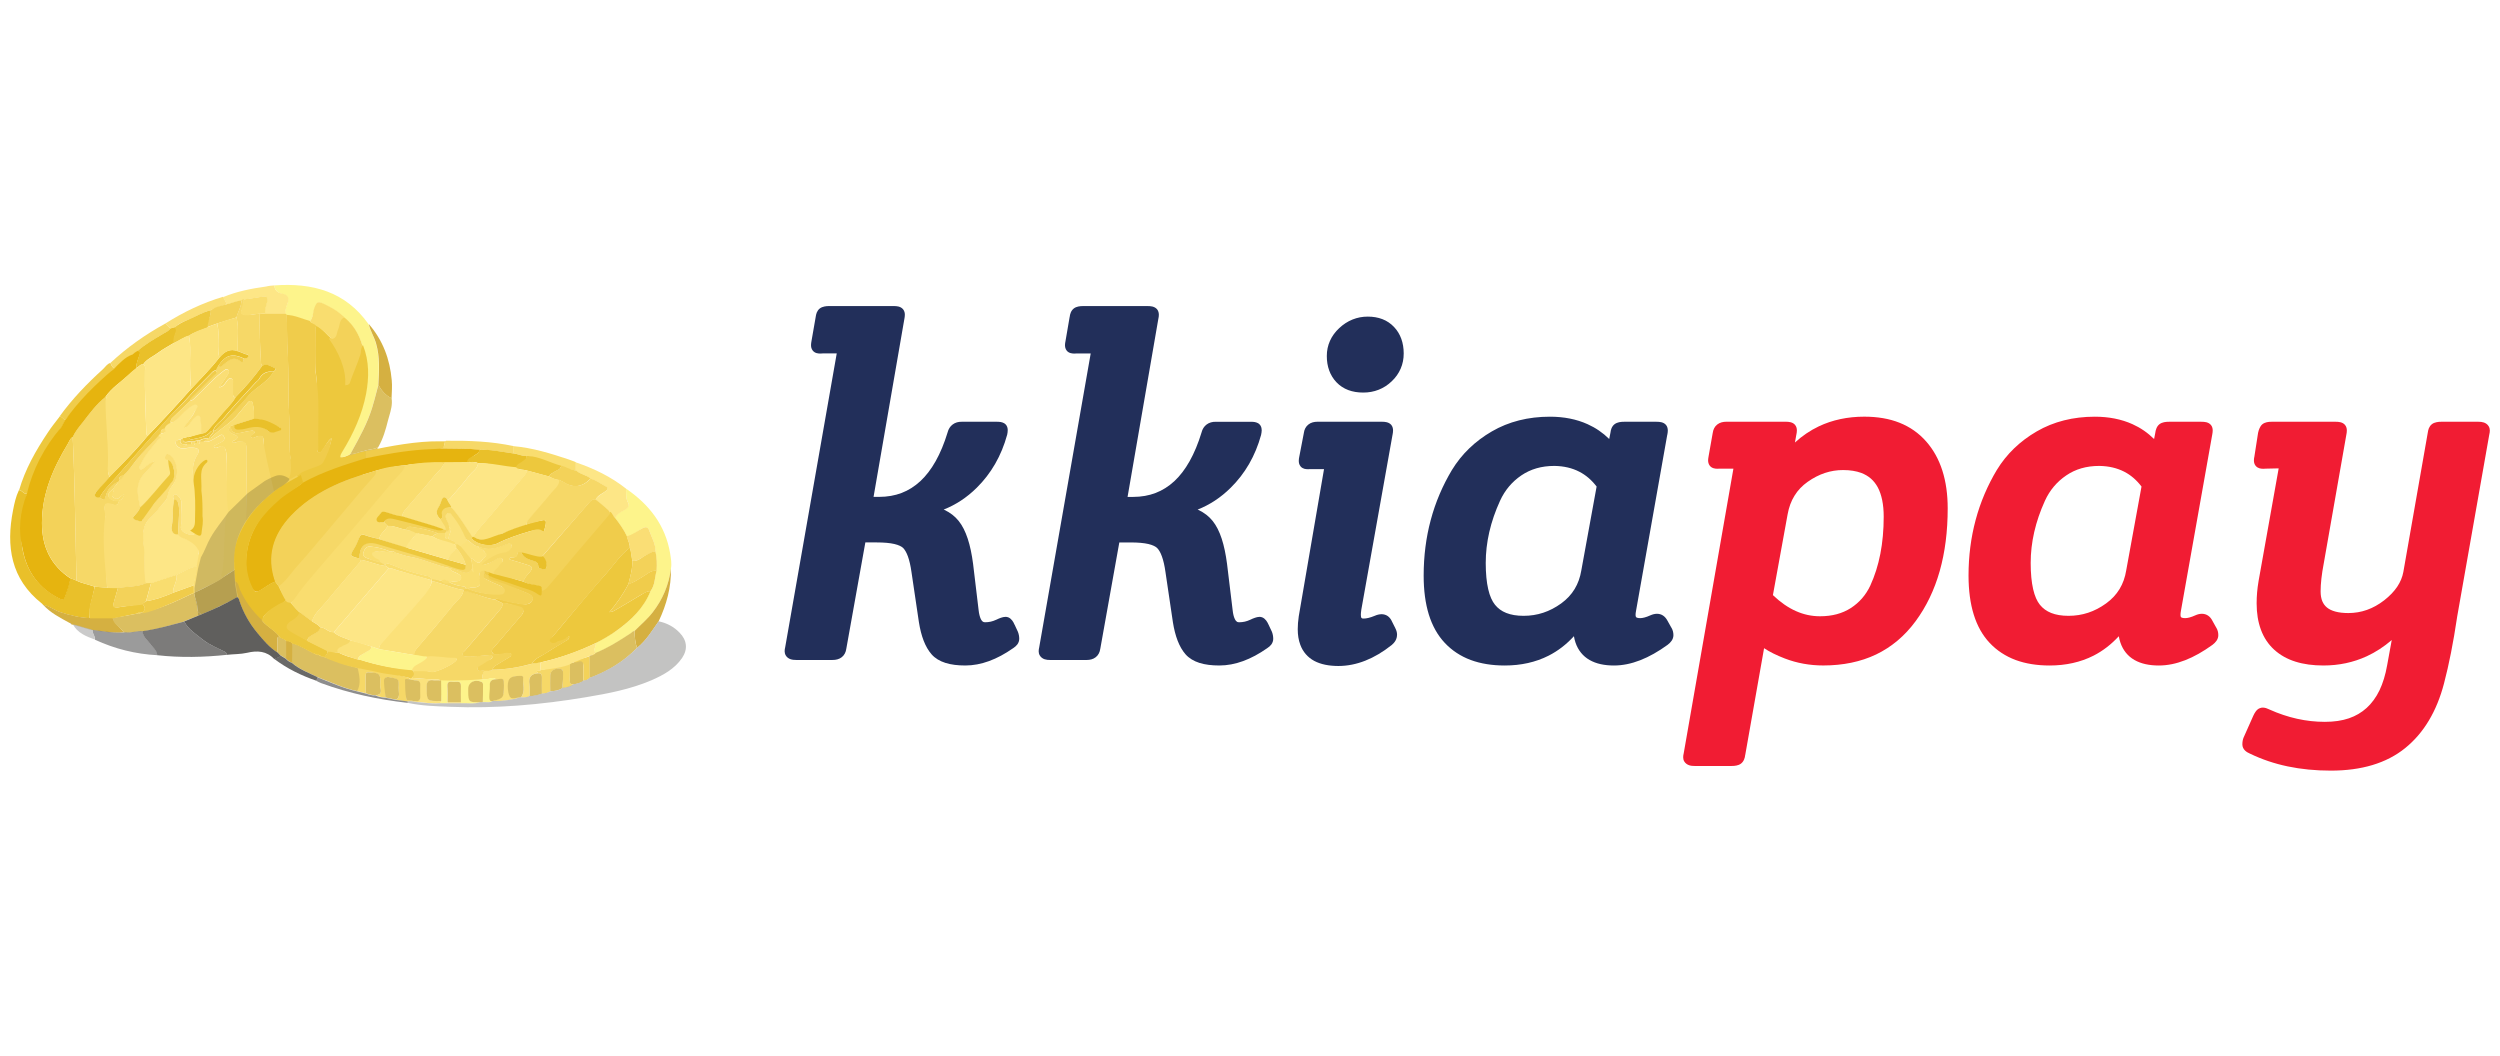 <svg width="90" viewBox="0 0 187 38" fill="none" xmlns="http://www.w3.org/2000/svg">
<g clip-path="url(#clip0_11283_126486)">
<path d="M20.525 0.871C23.376 0.662 25.846 1.331 27.567 3.769C27.695 4.271 27.977 4.717 28.118 5.233C28.414 6.264 28.344 7.295 28.287 8.34C28.132 8.925 27.991 9.511 27.808 10.096C27.427 11.294 26.805 12.395 26.199 13.496C25.945 13.608 25.704 13.761 25.394 13.733C25.394 13.552 25.493 13.427 25.564 13.301C26.382 11.949 27.031 10.542 27.328 8.995C27.553 7.769 27.567 6.556 27.102 5.372C26.862 4.536 26.396 3.853 25.733 3.296C25.323 2.836 24.801 2.557 24.251 2.292C23.771 2.055 23.743 2.083 23.545 2.585C23.418 2.919 23.432 3.296 23.164 3.574C22.585 3.407 22.035 3.142 21.428 3.114C21.4 3.087 21.372 3.059 21.329 3.031C21.301 2.752 21.386 2.501 21.485 2.25C21.64 1.86 21.541 1.596 21.089 1.512C20.779 1.414 20.539 1.247 20.525 0.871Z" fill="#FDF48B"/>
<path d="M3.137 24.672C0.808 22.833 0.441 20.394 0.978 17.677C1.077 17.161 1.189 16.66 1.415 16.186C1.669 16.186 1.768 16.52 2.036 16.451C1.683 17.788 1.429 19.126 1.669 20.52C1.966 22.234 2.869 23.488 4.45 24.282C4.69 24.408 4.803 24.352 4.873 24.101C5 23.655 5.184 23.223 5.254 22.763C5.409 22.819 5.551 22.889 5.706 22.944C6.143 23.167 6.623 23.237 7.075 23.404C6.976 24.185 6.609 24.937 6.708 25.759C5.946 25.731 5.226 25.55 4.506 25.313C4.069 25.16 3.688 24.854 3.222 24.77C3.208 24.742 3.179 24.714 3.137 24.672Z" fill="#E9C02A"/>
<path d="M20.525 0.87C20.539 1.247 20.779 1.428 21.118 1.484C21.569 1.567 21.668 1.832 21.513 2.222C21.414 2.473 21.329 2.724 21.358 3.003C20.835 3.003 20.327 3.003 19.805 3.003C19.763 2.682 19.89 2.389 19.96 2.097C20.003 1.902 20.087 1.665 19.664 1.72C19.198 1.79 18.718 1.86 18.253 1.93C18.196 1.957 18.126 1.985 18.069 2.027C17.688 2.055 17.335 2.208 16.968 2.292C16.869 2.111 16.785 1.93 16.686 1.748C17.716 1.316 18.803 1.107 19.904 0.954C20.116 0.898 20.327 0.884 20.525 0.87Z" fill="#FDE686"/>
<path d="M2.051 16.45C1.768 16.52 1.67 16.186 1.43 16.186C1.881 14.625 2.672 13.231 3.575 11.88C3.843 11.462 4.168 11.071 4.464 10.681C4.662 10.681 4.732 10.89 4.902 10.946C4.803 11.113 4.746 11.294 4.619 11.462C3.518 12.995 2.601 14.639 2.051 16.45Z" fill="#EDC83D"/>
<path d="M9.276 26.818C8.444 26.902 7.625 26.749 6.792 26.637C6.298 26.498 5.819 26.358 5.325 26.219V26.205C5.31 26.149 5.268 26.122 5.212 26.122C4.506 25.731 3.772 25.369 3.222 24.756C3.687 24.84 4.054 25.146 4.492 25.299C5.212 25.536 5.931 25.718 6.694 25.745C7.272 25.745 7.851 25.745 8.43 25.745C8.613 26.205 8.994 26.47 9.276 26.818Z" fill="#D5B041"/>
<path d="M29.289 9.316C28.838 9.107 28.541 8.744 28.301 8.326C28.358 7.281 28.428 6.25 28.132 5.219C27.991 4.717 27.694 4.271 27.581 3.755C28.64 4.968 29.162 6.389 29.303 7.964C29.346 8.41 29.303 8.87 29.289 9.316Z" fill="#D5B041"/>
<path d="M4.887 10.946C4.718 10.89 4.647 10.681 4.45 10.681C5.395 9.371 6.51 8.215 7.71 7.128C7.879 6.974 8.006 6.737 8.26 6.668C8.331 6.821 8.373 6.988 8.557 7.072C7.315 8.34 6.016 9.566 4.887 10.946Z" fill="#F0CC4B"/>
<path d="M8.557 7.072C8.373 7.002 8.345 6.821 8.26 6.668C9.502 5.511 10.885 4.536 12.381 3.714C12.508 3.839 12.636 3.964 12.762 4.09C12.636 4.285 12.41 4.369 12.226 4.48C11.563 4.884 10.871 5.26 10.293 5.79C10.152 5.888 10.024 5.971 9.883 6.069C9.418 6.375 9.036 6.793 8.557 7.072Z" fill="#F6D867"/>
<path d="M12.762 4.09C12.635 3.964 12.508 3.839 12.381 3.714C13.722 2.864 15.148 2.181 16.686 1.721C16.785 1.902 16.869 2.083 16.968 2.264C16.587 2.459 16.136 2.487 15.783 2.724C15.176 2.864 14.654 3.198 14.089 3.435C13.75 3.574 13.383 3.7 13.129 3.978C13.002 4.02 12.875 4.048 12.762 4.09Z" fill="#FADE75"/>
<path d="M5.226 26.136C5.283 26.136 5.325 26.149 5.339 26.219C5.297 26.191 5.254 26.163 5.226 26.136Z" fill="#B4B4B3"/>
<path d="M3.137 24.672C3.166 24.7 3.208 24.742 3.236 24.77C3.208 24.742 3.18 24.714 3.137 24.672Z" fill="#D5B041"/>
<path d="M27.215 13.301C27.215 13.482 27.215 13.663 27.215 13.845C25.62 14.332 24.66 16.827 23.178 17.635C23.122 17.454 21.699 15.445 21.642 15.264C21.854 14.999 22.724 14.598 23.021 14.473C23.374 14.306 23.851 14.356 24.006 14.078C24.274 13.576 24.738 12.982 24.794 12.299C24.469 12.536 24.336 12.939 24.152 13.162C24.067 13.259 24.025 13.427 23.856 13.385C23.701 13.343 23.757 13.19 23.757 13.078C23.729 11.949 23.686 10.835 23.672 9.706C23.658 8.995 23.729 8.284 23.644 7.588C23.517 6.417 23.616 5.247 23.588 4.076C23.588 4.02 23.584 3.855 23.612 3.8C24.078 4.051 24.463 4.578 24.858 4.912C25.578 5.929 25.945 7.044 25.874 8.298C26.086 8.257 26.1 8.117 26.142 8.02C26.382 7.253 26.636 6.487 26.876 5.72C26.918 5.567 26.947 5.386 27.158 5.358C27.624 6.542 27.61 7.755 27.384 8.981C27.088 10.528 26.439 11.949 25.62 13.287C25.549 13.413 25.451 13.538 25.451 13.719C25.747 13.761 26.001 13.594 26.255 13.482C26.566 13.538 26.862 13.301 27.215 13.301Z" fill="#EDC83D"/>
<path d="M19.805 2.989C20.328 2.989 20.835 2.989 21.358 2.989C21.386 3.017 21.414 3.045 21.456 3.073C21.485 4.02 21.471 4.954 21.527 5.901C21.612 7.462 21.527 9.023 21.64 10.584C21.71 11.629 21.584 12.674 21.725 13.733C21.781 14.235 23.416 17.515 23.218 18.031C22.865 17.794 21.657 19.431 21.248 19.612C21.008 19.709 20.045 15.364 19.805 15.461C19.876 14.472 19.706 13.496 19.721 12.507C19.721 12.145 19.551 12.075 19.227 12.172C19.085 12.214 18.944 12.354 18.775 12.242C18.747 12.158 18.733 12.118 18.775 12.076C18.86 11.992 19.1 11.949 19.015 11.81C18.944 11.698 18.789 11.74 18.676 11.768C18.436 11.796 18.196 11.852 17.971 11.908C17.533 11.991 17.316 11.866 17.203 11.406C17.302 11.378 17.434 11.303 17.533 11.275C17.505 11.526 17.659 11.522 17.899 11.508C18.097 11.508 18.096 11.564 18.293 11.508C18.855 11.224 19.55 11.29 20.073 11.768C20.313 11.977 20.624 11.754 20.892 11.698C21.019 11.671 20.991 11.517 20.864 11.476C20.243 11.267 19.692 10.835 18.987 10.862C18.987 10.486 19.015 10.11 18.902 9.748C18.874 9.664 18.902 9.553 18.775 9.525C18.676 9.497 18.591 9.566 18.535 9.636C18.309 9.901 18.083 10.166 17.872 10.43C17.293 11.183 16.418 11.615 15.769 12.284C15.755 12.298 15.712 12.298 15.684 12.298C15.67 12.061 15.98 11.991 15.966 11.754C16.164 11.754 16.263 11.601 16.361 11.489C17.11 10.709 17.858 9.929 18.577 9.121C19.142 8.466 20.017 8.117 20.44 7.337C20.567 7.253 20.709 7.128 20.511 7.044C20.243 6.933 19.96 6.696 19.622 6.891C19.523 6.821 19.523 6.71 19.523 6.612C19.438 5.414 19.41 4.215 19.438 3.017C19.551 3.003 19.678 2.989 19.805 2.989Z" fill="#F3D259"/>
<path d="M21.626 15.294C21.823 14.778 21.767 14.249 21.711 13.733C21.584 12.688 21.697 11.629 21.626 10.584C21.527 9.023 21.612 7.462 21.513 5.901C21.456 4.954 21.485 4.02 21.442 3.073C22.049 3.1 22.6 3.365 23.178 3.532C23.263 3.728 23.682 3.646 23.809 3.8C23.781 3.855 23.612 3.997 23.612 3.997C23.64 5.168 23.612 5.974 23.612 7.357C23.697 8.054 23.795 8.821 23.809 9.532C23.837 10.66 23.781 11.96 23.809 13.089C23.809 13.201 23.686 13.301 23.828 13.343C23.997 13.399 24.039 13.231 24.124 13.12C24.308 12.897 24.469 12.55 24.794 12.299C24.738 12.982 24.449 13.594 24.18 14.095C24.025 14.374 23.517 14.458 23.15 14.611C22.868 14.736 22.543 14.806 22.332 15.071C22.049 15.071 21.894 15.377 21.598 15.35C21.626 15.35 21.626 15.322 21.626 15.294Z" fill="#F0CC4B"/>
<path d="M27.116 5.405C26.96 5.64 27.017 5.868 26.96 6.035C26.721 6.802 26.427 7.382 26.173 8.148C26.144 8.26 26.057 8.304 25.831 8.346C25.902 7.092 25.317 5.853 24.597 4.849C25.006 4.752 25.061 4.46 25.188 4.195C25.329 3.888 24.989 3.176 25.385 3.009C26.37 3.602 26.89 4.569 27.116 5.405Z" fill="#F3D259"/>
<path d="M25.747 3.268C25.352 3.449 25.436 3.867 25.295 4.16C25.168 4.424 25.239 4.801 24.829 4.884C24.434 4.55 24.11 4.132 23.644 3.895C23.531 3.728 23.277 3.742 23.178 3.546C23.446 3.268 23.385 2.891 23.512 2.557C23.71 2.055 23.785 2.041 24.265 2.264C24.801 2.529 25.338 2.808 25.747 3.268Z" fill="#F9DD6F"/>
<path d="M26.333 13.25C26.293 13.323 26.253 13.396 26.213 13.468C26.422 13.51 26.611 13.443 26.802 13.376C26.932 13.331 27.063 13.285 27.201 13.273C27.358 13.198 27.527 13.171 27.697 13.144C27.905 13.11 28.114 13.076 28.302 12.953C28.654 12.34 28.852 11.657 29.021 10.974C29.05 10.865 29.081 10.755 29.113 10.646C29.24 10.21 29.368 9.769 29.29 9.302C28.838 9.093 28.541 8.73 28.302 8.312C28.262 8.459 28.224 8.606 28.186 8.753C28.073 9.191 27.959 9.63 27.822 10.068C27.466 11.2 26.901 12.223 26.333 13.25Z" fill="#DBBF60"/>
<path d="M14.615 24.277C14.573 24.141 14.53 24.004 14.499 23.864L14.437 23.894C13.216 24.483 12.006 25.067 10.66 25.327H10.575C10.512 25.414 10.416 25.413 10.326 25.411C10.315 25.411 10.304 25.411 10.293 25.411C10.016 25.467 9.743 25.52 9.471 25.572C9.132 25.638 8.781 25.669 8.444 25.739C8.444 26.134 8.78 26.303 8.996 26.525C9.093 26.625 9.189 26.724 9.277 26.832C9.517 26.871 9.754 26.837 9.989 26.804C10.18 26.777 10.37 26.75 10.561 26.763C11.475 26.644 12.348 26.404 13.223 26.163C13.375 26.121 13.527 26.079 13.68 26.038C13.906 25.947 14.135 25.853 14.365 25.759C14.594 25.665 14.823 25.571 15.049 25.48L15.049 25.48C15.02 25.442 14.978 25.413 14.936 25.383C14.854 25.324 14.772 25.265 14.781 25.146C14.79 24.844 14.703 24.562 14.615 24.277Z" fill="#DBBF60"/>
<path d="M26.802 13.376C26.611 13.443 26.422 13.51 26.213 13.468C20.066 21.782 14.499 23.864 14.499 23.864C14.53 24.004 14.573 24.141 14.615 24.277C14.703 24.562 14.79 24.844 14.781 25.146C14.772 25.265 14.854 25.324 14.936 25.383C14.978 25.413 15.02 25.442 15.049 25.48C15.929 25.146 17.505 24.355 17.74 24.182C17.784 24.198 17.819 24.223 17.844 24.261C20.644 22.751 24.958 19.54 28.302 12.953C28.114 13.076 27.905 13.11 27.697 13.144C27.527 13.171 27.358 13.198 27.201 13.273C27.063 13.285 26.932 13.331 26.802 13.376Z" fill="#DBBF60"/>
<path d="M7.089 23.404C6.637 23.251 6.157 23.167 5.72 22.944C5.635 19.363 5.607 15.781 5.438 12.2C5.635 11.796 5.917 11.434 6.2 11.085C6.722 10.43 7.216 9.748 7.879 9.204C8.02 9.288 7.992 9.427 7.992 9.566C8.006 11.197 8.147 12.813 8.077 14.444C8.063 14.694 8.105 14.945 8.176 15.196C7.978 15.642 7.54 15.879 7.258 16.241C7.046 16.506 7.004 16.701 7.442 16.715C7.667 16.896 7.809 17.036 7.921 16.576C8.034 16.13 8.345 15.754 8.811 15.545C8.825 15.754 8.599 15.837 8.542 16.004C8.359 16.2 8.02 16.381 8.133 16.659C8.246 16.924 8.585 17.008 8.909 16.994C8.853 17.217 8.768 17.37 8.472 17.287C7.865 17.119 7.752 17.245 7.879 17.872C7.893 17.955 7.907 18.053 7.907 18.137C7.851 19.92 7.978 21.704 8.006 23.488C7.696 23.46 7.385 23.432 7.089 23.404Z" fill="#F6D867"/>
<path d="M7.879 9.218C7.216 9.748 6.722 10.43 6.2 11.099C5.917 11.448 5.635 11.796 5.438 12.214C5.24 12.326 5.184 12.549 5.071 12.73C3.97 14.555 3.137 16.464 3.137 18.652C3.137 20.408 3.786 21.802 5.268 22.791C5.212 23.251 5.028 23.683 4.887 24.129C4.817 24.366 4.704 24.435 4.464 24.31C2.883 23.529 1.98 22.261 1.683 20.547C1.346 19.181 1.486 17.858 2.003 16.478C2.449 14.634 3.304 12.971 4.572 11.489C4.685 11.322 4.755 11.141 4.854 10.974C5.854 9.547 7.101 8.307 8.524 7.1C8.935 6.706 9.362 6.224 9.883 6.049C10.024 5.951 10.264 5.729 10.34 5.77C10.566 5.812 10.476 5.985 10.42 6.138C10.321 6.445 10.166 6.737 10.208 7.072C10.01 7.239 9.813 7.392 9.629 7.56C9.037 8.103 8.345 8.535 7.879 9.218Z" fill="#E6B40F"/>
<path d="M5.268 22.777C3.786 21.788 3.137 20.394 3.137 18.638C3.137 16.451 3.97 14.541 5.071 12.716C5.184 12.535 5.226 12.326 5.438 12.2C5.607 15.782 5.635 19.363 5.72 22.944C5.565 22.889 5.409 22.833 5.268 22.777Z" fill="#F3D259"/>
<path d="M7.089 23.404C7.399 23.432 7.696 23.46 8.006 23.488C8.274 23.488 8.556 23.488 8.825 23.502C8.726 23.85 8.627 24.184 8.528 24.533C8.429 24.923 8.514 24.993 8.923 24.937C9.502 24.84 10.081 24.77 10.659 24.686C10.829 24.895 10.956 25.104 10.659 25.327C10.631 25.327 10.603 25.327 10.575 25.327C10.476 25.327 10.363 25.313 10.292 25.411C9.686 25.536 9.079 25.648 8.458 25.773C7.879 25.773 7.3 25.773 6.722 25.773C6.542 25.06 6.871 24.379 7.089 23.404Z" fill="#EDC83D"/>
<path d="M19.438 3.003C19.41 4.201 19.452 5.4 19.523 6.598C19.523 6.71 19.523 6.807 19.622 6.877C19.015 7.713 18.337 8.493 17.618 9.232C17.434 9.218 17.42 9.079 17.42 8.939C17.42 8.716 17.42 8.493 17.42 8.256C17.42 8.103 17.477 7.88 17.279 7.824C17.096 7.783 16.997 7.978 16.898 8.103C16.785 8.256 16.686 8.438 16.376 8.493C16.63 8.131 16.827 7.866 16.997 7.588C17.067 7.476 17.194 7.295 17.067 7.183C16.94 7.058 16.799 7.197 16.672 7.295C15.924 7.852 15.345 8.577 14.654 9.19C14.527 9.316 14.428 9.483 14.216 9.483C14.216 9.288 14.372 9.204 14.485 9.093C14.992 8.591 15.515 8.089 16.009 7.574C16.093 7.49 16.319 7.42 16.136 7.225C16.192 7.114 16.263 7.002 16.319 6.877C16.517 7.044 16.616 6.863 16.729 6.765C17.11 6.473 17.448 6.096 17.985 6.529C18.168 6.682 18.239 6.501 18.239 6.319C18.38 6.319 18.535 6.306 18.563 6.152C18.591 5.985 18.394 6.027 18.295 5.985C18.126 5.901 17.942 5.846 17.773 5.776C17.731 4.926 17.872 4.076 17.688 3.24C17.801 2.822 18.069 2.432 18.055 1.972C18.112 1.944 18.182 1.916 18.239 1.874C18.267 2.167 18.21 2.432 18.098 2.696C17.999 2.947 18.098 3.031 18.366 3.059C18.733 3.128 19.071 2.975 19.438 3.003Z" fill="#F6D867"/>
<path d="M18.055 2C18.069 2.459 17.801 2.836 17.688 3.268C17.188 3.436 16.697 3.563 16.221 3.728C15.98 3.811 15.726 3.909 15.486 3.992C15.458 3.546 15.797 3.184 15.769 2.738C16.097 2.45 16.528 2.413 16.954 2.278C17.335 2.195 17.674 2.027 18.055 2Z" fill="#F3D259"/>
<path d="M19.485 3.003C19.118 2.975 18.732 3.128 18.366 3.101C18.097 3.087 17.951 2.989 18.05 2.738C18.096 2.416 18.212 2.204 18.238 1.916C18.718 1.86 19.184 1.777 19.65 1.707C20.073 1.651 20.05 1.888 19.993 2.083C19.923 2.39 19.796 2.669 19.838 2.989C19.725 2.989 19.598 3.003 19.485 3.003Z" fill="#F9DD6F"/>
<path d="M10.194 7.044C10.166 6.71 10.321 6.417 10.405 6.11C10.448 5.957 10.504 5.818 10.278 5.79C10.857 5.26 11.549 4.884 12.212 4.48C12.396 4.369 12.621 4.285 12.748 4.09C12.861 4.062 12.988 4.02 13.101 3.992C13.256 4.146 13.2 4.313 13.143 4.48C13.059 4.703 12.988 4.926 13.017 5.163C12.621 5.414 12.198 5.623 11.831 5.901C11.45 6.194 10.984 6.361 10.702 6.779C10.476 6.751 10.377 6.988 10.194 7.044Z" fill="#E9C02A"/>
<path d="M12.984 5.196C12.955 4.959 12.979 4.784 13.063 4.561C13.12 4.394 13.238 4.179 13.068 4.026C13.336 3.747 13.751 3.574 14.075 3.435C14.64 3.198 15.162 2.864 15.769 2.724C15.797 3.17 15.52 3.58 15.534 4.026C15.068 4.221 14.527 4.36 14.118 4.653C13.722 4.764 13.351 5.043 12.984 5.196Z" fill="#EDC83D"/>
<path d="M18.549 21.398C18.069 21.858 17.111 22.379 16.545 22.822C16.376 21.637 16.997 15.363 16.968 14.179C16.968 13.928 16.954 13.663 16.926 13.412C16.884 13.008 16.7 12.799 16.263 12.995C16.178 13.036 16.051 13.064 15.995 12.883C16.178 12.786 16.361 12.688 16.545 12.59C16.729 12.493 16.856 12.353 16.743 12.158C16.587 11.908 16.432 12.117 16.291 12.186C15.952 12.353 15.656 12.646 15.232 12.549C15.289 12.423 15.529 12.479 15.515 12.284C15.571 12.284 15.628 12.284 15.698 12.284C15.726 12.284 15.769 12.284 15.783 12.27C16.432 11.587 17.307 11.169 17.886 10.416C18.098 10.138 18.323 9.887 18.549 9.622C18.606 9.552 18.69 9.483 18.789 9.511C18.902 9.539 18.888 9.636 18.916 9.734C19.029 10.096 19.001 10.472 19.001 10.848C18.521 11.002 18.027 11.155 17.547 11.308C17.448 11.336 17.364 11.364 17.265 11.392C17.011 11.698 17.067 11.824 17.533 12.033C17.843 12.158 17.843 12.284 17.575 12.451C17.505 12.493 17.378 12.465 17.406 12.604C17.533 12.702 17.632 12.59 17.745 12.576C18.323 12.451 18.436 12.535 18.45 13.12C18.45 13.552 18.436 13.984 18.45 14.43C18.45 15.071 18.366 20.771 18.549 21.398Z" fill="#F9DD6F"/>
<path d="M18.49 21.446C18.307 20.819 18.465 15.071 18.436 14.43C18.422 13.998 18.436 13.566 18.436 13.12C18.432 12.575 18.301 12.514 17.731 12.576C17.618 12.604 17.519 12.702 17.392 12.604C17.364 12.465 17.505 12.493 17.561 12.451C17.829 12.284 17.829 12.158 17.519 12.033C17.039 11.838 16.997 11.698 17.251 11.392C17.349 11.866 17.533 11.991 17.971 11.893C18.211 11.852 18.436 11.796 18.676 11.754C18.789 11.74 18.944 11.698 19.015 11.796C19.1 11.935 18.944 11.991 18.86 12.075C18.817 12.117 18.747 12.13 18.775 12.228C18.944 12.339 19.086 12.2 19.227 12.158C19.551 12.047 19.721 12.117 19.721 12.493C19.721 13.482 21.122 18.322 21.051 19.311C20.657 19.809 18.914 21.153 18.49 21.446Z" fill="#F6D867"/>
<path d="M17.617 9.232C18.351 8.493 19.015 7.713 19.622 6.877C19.96 6.682 20.242 6.919 20.511 7.03C20.708 7.114 20.553 7.253 20.44 7.323C19.974 7.267 19.622 7.42 19.381 7.852C19.325 7.964 19.198 8.047 19.099 8.145C18.309 9.009 17.504 9.859 16.756 10.751C16.488 11.085 16.065 11.308 15.938 11.74C15.881 11.754 15.797 11.754 15.768 11.796C15.444 12.186 14.964 12.256 14.512 12.353C14.357 12.381 14.174 12.465 14.117 12.214C14.428 12.117 14.724 12.019 15.035 11.935C15.246 11.949 15.402 11.866 15.543 11.698C15.797 11.392 16.093 11.099 16.333 10.779C16.742 10.249 17.265 9.817 17.617 9.232Z" fill="#E9C02A"/>
<path d="M17.519 11.308C17.999 11.155 18.493 11.002 18.973 10.848C19.678 10.82 20.311 11.113 20.944 11.509C21.071 11.551 21.066 11.704 20.925 11.732C20.657 11.788 20.361 12.011 20.107 11.802C19.599 11.356 19.001 11.42 18.436 11.573C18.239 11.629 18.055 11.657 17.858 11.657C17.618 11.671 17.491 11.559 17.519 11.308Z" fill="#E9C02A"/>
<path d="M15.952 11.754C16.079 11.308 16.488 11.085 16.771 10.765C17.519 9.859 18.323 9.023 19.114 8.159C19.198 8.061 19.325 7.978 19.396 7.866C19.622 7.448 19.989 7.281 20.454 7.337C20.017 8.117 19.156 8.466 18.591 9.12C17.886 9.943 17.123 10.709 16.375 11.489C16.248 11.615 16.15 11.754 15.952 11.754Z" fill="#EDC83D"/>
<path d="M14.132 12.214C14.188 12.465 14.386 12.395 14.527 12.353C14.979 12.256 15.458 12.2 15.783 11.796C15.811 11.754 15.896 11.754 15.953 11.74C15.967 11.977 15.67 12.047 15.67 12.284C15.614 12.284 15.557 12.284 15.487 12.284C15.303 12.339 15.091 12.326 14.936 12.465C14.88 12.465 14.823 12.465 14.753 12.465C14.682 12.465 14.612 12.479 14.569 12.549C14.485 12.549 14.386 12.549 14.301 12.549C14.089 12.451 13.68 12.813 13.666 12.284C13.835 12.298 13.962 12.172 14.132 12.214Z" fill="#EDC83D"/>
<path d="M14.132 12.214C13.962 12.172 13.835 12.298 13.68 12.298C13.623 12.326 13.553 12.353 13.496 12.381C13.426 12.381 13.355 12.395 13.313 12.465C13.087 12.507 13.101 12.66 13.186 12.799C13.327 13.036 13.581 13.106 13.821 13.064C14.033 13.022 14.245 13.008 14.456 13.022C14.851 13.036 14.978 13.204 14.767 13.538C14.23 14.374 14.456 15.252 14.569 16.116C14.71 17.091 14.696 18.053 14.668 19.028C14.668 19.224 14.696 19.586 14.259 19.53C13.793 19.46 13.454 19.196 13.525 18.889C13.638 18.332 13.553 17.788 13.581 17.231C13.595 17.022 13.525 16.84 13.384 16.701C13.299 16.618 13.214 16.436 13.059 16.534C12.875 16.631 12.96 16.785 13.031 16.924C12.861 17.565 12.988 18.233 12.847 18.874C12.777 19.236 12.932 19.419 13.299 19.46C13.496 19.642 13.708 19.753 13.948 19.851C14.456 20.046 14.95 20.282 14.865 20.965C14.865 21.007 14.936 21.063 14.964 21.105C14.894 21.369 14.823 21.634 14.752 21.913C14.174 21.955 13.722 22.317 13.2 22.54C12.565 22.749 11.916 22.958 11.281 23.167C11.154 23.167 11.041 23.167 10.914 23.181C10.815 23.014 10.829 22.833 10.815 22.652C10.787 21.941 10.815 21.216 10.744 20.492C10.674 19.739 10.547 18.917 11.21 18.29C11.464 18.053 11.69 17.788 11.902 17.509C12.113 17.217 12.48 16.994 12.523 16.631C12.565 16.283 12.734 16.046 12.918 15.809C13.37 15.21 13.299 14.151 12.763 13.649C12.664 13.566 12.551 13.412 12.424 13.566C12.325 13.691 12.327 13.811 12.581 13.866C12.623 14.145 12.721 14.603 12.778 14.868C12.806 14.993 12.679 15.166 12.581 15.263C11.847 16.044 11.274 16.785 10.47 17.509C10.357 16.883 10.137 16.213 10.363 15.586C10.575 14.987 11.196 14.639 11.563 14.012C11.182 14.232 10.998 14.36 10.773 14.527C10.674 14.597 10.533 14.723 10.406 14.611C10.293 14.513 10.434 14.388 10.476 14.29C10.787 13.594 11.295 13.036 11.775 12.465C11.845 12.381 12.17 12.27 11.803 12.13C11.831 12.047 11.902 11.991 11.986 11.949C12.212 11.935 12.452 11.921 12.269 11.587C12.325 11.35 12.523 11.239 12.72 11.127C12.96 11.155 13.073 11.002 13.214 10.862C13.567 10.528 13.863 10.152 14.301 9.901C14.414 9.845 14.62 9.604 14.748 9.729C14.846 9.827 14.776 10.013 14.748 10.124C14.733 10.194 14.579 10.266 14.55 10.322C14.381 10.726 14.047 11.02 13.821 11.508C14.245 11.327 14.23 10.974 14.499 10.779C14.597 10.709 14.639 10.478 14.767 10.52C14.958 10.466 14.958 10.667 14.986 10.779C15.085 11.113 15.142 11.601 15.142 11.949C14.873 12.033 14.428 12.13 14.132 12.214Z" fill="#FDE686"/>
<path d="M14.361 23.952C14.333 23.91 14.879 20.98 14.879 20.938C14.879 20.402 14.271 20.005 13.762 19.809C13.523 19.712 13.496 19.697 13.313 19.516C13.341 19.015 13.369 18.415 13.397 17.914C13.412 17.649 13.383 17.384 13.313 17.119C13.27 16.952 13.172 16.931 13.031 16.931C12.96 16.791 12.875 16.618 13.059 16.52C13.228 16.437 13.299 16.604 13.383 16.687C13.524 16.827 13.595 17.022 13.581 17.217C13.553 17.774 13.656 18.33 13.536 18.874C13.465 19.194 13.793 19.447 14.258 19.516C14.696 19.586 14.654 19.224 14.668 19.015C14.696 18.039 14.71 17.078 14.569 16.102C14.442 15.238 14.23 14.36 14.767 13.524C14.978 13.19 14.851 13.036 14.456 13.008C14.244 12.995 14.033 13.008 13.821 13.05C13.581 13.092 13.327 13.022 13.186 12.785C13.101 12.646 13.087 12.493 13.313 12.451C13.284 12.716 13.454 12.827 13.666 12.883C13.807 12.925 13.934 12.911 13.962 12.73C14.089 12.73 14.202 12.73 14.329 12.73C14.47 12.869 14.569 12.841 14.597 12.646C14.654 12.646 14.724 12.646 14.781 12.646C14.922 12.785 14.95 12.674 14.964 12.562C15.049 12.562 15.148 12.562 15.232 12.562C15.656 12.66 15.952 12.354 16.291 12.2C16.446 12.13 16.601 11.908 16.742 12.172C16.855 12.367 16.728 12.507 16.545 12.604C16.361 12.702 16.178 12.8 15.994 12.897C16.051 13.064 16.164 13.036 16.262 13.008C16.717 12.694 16.884 13.022 16.926 13.427C16.954 13.677 16.954 13.928 16.968 14.193C16.996 15.377 16.898 16.562 17.067 17.747C16.615 18.387 16.915 21.894 16.52 22.576C16.914 22.774 16.323 22.972 14.361 23.952Z" fill="#FADE75"/>
<path d="M10.646 25.313C10.942 25.104 10.815 24.895 10.646 24.672C10.73 24.617 10.829 24.547 10.914 24.491C11.62 24.394 12.283 24.143 12.932 23.864C13.44 23.683 13.962 23.488 14.47 23.307C14.47 23.488 14.485 23.683 14.485 23.864C13.144 24.556 10.618 25.626 10.646 25.313Z" fill="#F0CC4B"/>
<path d="M14.484 23.307C13.976 23.488 13.454 23.683 12.946 23.864C12.918 23.39 13.285 22.986 13.214 22.512C13.722 22.289 14.174 21.927 14.767 21.885C14.668 22.345 14.583 22.833 14.484 23.307Z" fill="#FBE27D"/>
<path d="M10.293 25.397C10.363 25.285 10.462 25.313 10.575 25.313C10.53 25.441 10.293 25.465 10.293 25.397Z" fill="#F0CC4B"/>
<path d="M11.845 12.117C12.212 12.256 11.888 12.367 11.817 12.451C11.337 13.036 10.829 13.58 10.519 14.277C10.476 14.374 10.335 14.486 10.448 14.597C10.575 14.708 10.732 14.528 10.831 14.459C11.057 14.292 11.224 14.137 11.605 13.998C11.224 14.639 10.617 14.973 10.406 15.572C10.18 16.2 10.377 16.84 10.49 17.468C10.42 17.705 10.251 17.872 10.095 18.053C10.039 18.123 9.926 18.192 9.982 18.276C10.081 18.443 10.293 18.429 10.462 18.499C10.561 18.541 10.632 18.485 10.66 18.373C10.815 17.886 11.21 17.565 11.521 17.189C11.93 16.659 12.396 16.158 12.805 15.628C13.214 15.099 13.046 14.263 12.538 13.914C12.286 13.914 12.312 13.663 12.411 13.538C12.524 13.385 12.692 13.538 12.791 13.622C13.327 14.123 13.398 15.182 12.946 15.781C12.763 16.032 12.593 16.255 12.551 16.604C12.509 16.952 12.156 17.189 11.945 17.482C11.747 17.76 11.504 18.025 11.25 18.262C10.572 18.889 10.688 19.711 10.773 20.464C10.843 21.188 10.815 21.899 10.843 22.624C10.843 22.805 10.843 22.986 10.942 23.153C10.265 23.446 9.531 23.39 8.839 23.515C8.571 23.515 8.289 23.515 8.021 23.502C7.853 21.786 7.609 19.809 7.875 18.151C7.827 18.067 7.875 17.969 7.846 17.886C7.719 17.259 7.853 16.995 8.486 17.253C8.783 17.337 8.82 17.231 8.877 17.008C9.046 16.869 9.185 16.892 9.286 16.47C9.131 16.595 9.093 16.618 9.009 16.687C8.853 16.827 8.698 16.905 8.529 16.766C8.324 16.627 8.264 16.411 8.5 16.275C8.543 16.178 8.5 16.097 8.529 15.986C8.599 15.818 8.796 15.796 8.782 15.572C8.81 15.545 8.896 15.475 8.924 15.447C9.079 15.364 9.192 15.266 9.206 15.085C9.615 14.75 9.898 14.304 10.222 13.9C10.702 13.287 11.295 12.716 11.845 12.117Z" fill="#FADE75"/>
<path d="M10.194 7.044C10.392 6.988 10.476 6.751 10.716 6.765C10.914 6.891 10.843 7.086 10.843 7.253C10.815 8.772 10.886 10.277 10.942 11.796C10.942 11.921 10.928 12.033 11.041 12.117C10.152 13.19 9.178 14.193 8.19 15.196C8.067 14.854 8.053 14.723 8.067 14.459C8.137 12.828 7.894 11.153 7.894 9.523C7.894 9.397 8.035 9.288 7.894 9.204C8.359 8.535 9.051 8.089 9.63 7.532C9.785 7.365 9.996 7.211 10.194 7.044Z" fill="#FBE179"/>
<path d="M8.173 15.21C9.161 14.221 10.152 13.217 11.041 12.131C12.17 10.974 13.256 9.789 14.315 8.591C15.021 7.825 15.783 7.086 16.418 6.25C16.785 5.832 17.194 5.553 17.787 5.79C17.956 5.86 18.14 5.915 18.309 5.999C18.408 6.041 18.591 6.013 18.577 6.166C18.549 6.32 18.394 6.32 18.253 6.334C17.406 5.943 16.898 6.041 16.333 6.877C16.277 6.988 16.206 7.1 16.15 7.225C15.952 7.225 15.853 7.379 15.741 7.49C15.162 8.089 14.569 8.661 14.018 9.288C13.609 9.762 13.158 10.166 12.748 10.626C11.393 12.131 10 13.716 8.659 15.248C8.222 15.75 7.752 16.169 7.456 16.745C6.971 16.745 7.047 16.494 7.272 16.216C7.555 15.868 7.869 15.643 8.173 15.21Z" fill="#E9C02A"/>
<path d="M7.456 16.729C7.752 16.13 8.275 15.698 8.698 15.196C10.039 13.664 11.372 12.133 12.727 10.628C13.136 10.168 13.624 9.776 14.019 9.316C14.555 8.689 15.162 8.117 15.741 7.518C15.854 7.407 15.952 7.253 16.15 7.253C16.333 7.448 16.108 7.518 16.023 7.602C15.515 8.117 15.007 8.619 14.499 9.121C14.386 9.232 14.231 9.33 14.231 9.511C13.793 9.929 13.341 10.361 12.904 10.779C12.791 10.876 12.749 11.002 12.763 11.141C12.565 11.253 12.368 11.35 12.311 11.601C12.071 11.615 12.015 11.768 12.029 11.963C11.944 11.991 11.874 12.061 11.845 12.145C11.295 12.744 10.702 13.301 10.194 13.942C9.869 14.346 9.601 14.792 9.178 15.127C8.938 15.141 8.908 15.294 8.908 15.489C8.88 15.517 8.839 15.545 8.811 15.573C8.345 15.782 8.035 16.158 7.922 16.604C7.823 17.05 7.682 16.91 7.456 16.729Z" fill="#F0CC4B"/>
<path d="M8.543 15.999C8.514 16.096 8.541 16.214 8.489 16.311C8.419 16.465 8.317 16.604 8.5 16.743C8.684 16.869 8.839 16.841 8.98 16.701C9.065 16.618 9.164 16.548 9.305 16.436C9.276 16.785 9.065 16.883 8.895 17.022C8.585 17.036 8.232 16.966 8.119 16.687C7.988 16.381 8.373 16.194 8.543 15.999Z" fill="#F9DD6F"/>
<path d="M8.825 23.502C9.53 23.376 10.264 23.432 10.928 23.139C11.055 23.139 11.168 23.139 11.295 23.125C11.168 23.571 11.055 24.031 10.928 24.477C10.843 24.533 10.695 24.695 10.611 24.751C10.032 24.834 9.403 24.865 8.825 24.948C8.415 25.018 8.43 24.895 8.528 24.505C8.613 24.184 8.726 23.85 8.825 23.502Z" fill="#F3D259"/>
<path d="M12.762 11.127C12.748 10.988 12.791 10.862 12.904 10.765C13.341 10.347 13.793 9.915 14.23 9.497C14.442 9.497 14.541 9.316 14.668 9.204C15.345 8.577 15.938 7.866 16.686 7.309C16.813 7.211 16.954 7.086 17.081 7.197C17.208 7.309 17.081 7.49 17.011 7.602C16.841 7.88 16.644 8.145 16.39 8.507C16.7 8.452 16.799 8.27 16.912 8.117C17.011 7.992 17.095 7.797 17.293 7.838C17.505 7.894 17.434 8.103 17.434 8.27C17.448 8.493 17.434 8.716 17.434 8.953C17.434 9.093 17.434 9.232 17.632 9.246C17.293 9.831 16.771 10.263 16.361 10.793C16.121 11.113 15.825 11.392 15.571 11.712C15.43 11.88 15.289 11.963 15.063 11.949C15.063 11.601 15.077 11.267 14.978 10.918C14.95 10.807 15.021 10.653 14.851 10.611C14.71 10.584 14.639 10.709 14.555 10.779C14.287 10.974 14.156 11.508 13.764 11.517C14.004 11.03 14.385 10.751 14.541 10.347C14.569 10.277 14.639 10.221 14.668 10.166C14.696 10.054 14.823 9.929 14.724 9.831C14.597 9.706 14.47 9.845 14.357 9.901C13.934 10.138 13.623 10.528 13.271 10.862C13.115 10.988 12.988 11.155 12.762 11.127Z" fill="#FADE75"/>
<path d="M17.787 5.804C17.194 5.567 16.785 5.846 16.418 6.264C16.305 5.971 16.333 5.679 16.319 5.372C16.305 4.815 16.404 4.257 16.234 3.728C16.714 3.533 17.194 3.393 17.702 3.268C17.886 4.104 17.744 4.954 17.787 5.804Z" fill="#F9DD6F"/>
<path d="M16.319 6.891C16.884 6.055 17.406 5.943 18.239 6.347C18.239 6.515 18.168 6.71 17.985 6.556C17.448 6.124 17.11 6.501 16.729 6.793C16.616 6.891 16.517 7.072 16.319 6.891Z" fill="#F0CC4B"/>
<path d="M16.235 3.728C16.404 4.271 16.305 4.828 16.319 5.372C16.334 5.665 16.305 5.971 16.418 6.264C15.769 7.1 15.021 7.825 14.315 8.605C14.202 8.089 14.245 7.56 14.216 7.044C14.188 6.236 14.301 5.428 14.132 4.633C14.541 4.327 15.035 4.187 15.501 4.006C15.741 3.895 15.981 3.811 16.235 3.728Z" fill="#FBE179"/>
<path d="M14.131 4.619C14.301 5.414 14.202 6.236 14.216 7.03C14.23 7.546 14.188 8.075 14.315 8.591C13.242 9.789 12.155 10.974 11.04 12.13C10.928 12.047 10.942 11.921 10.942 11.81C10.899 10.305 10.815 8.786 10.843 7.267C10.843 7.1 10.913 6.905 10.716 6.779C10.998 6.361 11.464 6.194 11.845 5.901C12.212 5.623 12.635 5.4 13.03 5.163C13.397 4.996 13.722 4.717 14.131 4.619Z" fill="#FDE686"/>
<path d="M15.232 12.576C15.148 12.576 15.049 12.576 14.964 12.576C14.964 12.548 14.964 12.521 14.964 12.479C15.12 12.34 15.331 12.354 15.515 12.298C15.515 12.493 15.289 12.451 15.232 12.576Z" fill="#F3D259"/>
<path d="M14.315 12.758C14.188 12.758 14.075 12.758 13.948 12.758C13.708 12.744 13.412 12.8 13.496 12.395C13.553 12.367 13.623 12.34 13.68 12.312C13.708 12.841 14.103 12.479 14.315 12.576C14.315 12.632 14.315 12.688 14.315 12.758Z" fill="#F3D259"/>
<path d="M14.315 12.757C14.315 12.702 14.315 12.632 14.315 12.576C14.4 12.576 14.499 12.576 14.583 12.576C14.583 12.604 14.583 12.632 14.583 12.674C14.555 12.855 14.456 12.897 14.315 12.757Z" fill="#F9DD6F"/>
<path d="M14.95 12.479C14.95 12.507 14.95 12.534 14.95 12.576C14.936 12.688 14.908 12.799 14.767 12.66C14.767 12.604 14.767 12.534 14.767 12.479C14.837 12.479 14.894 12.479 14.95 12.479Z" fill="#F9DD6F"/>
<path d="M14.767 12.479C14.767 12.534 14.767 12.604 14.767 12.66C14.71 12.66 14.64 12.66 14.583 12.66C14.583 12.632 14.583 12.604 14.583 12.562C14.626 12.493 14.696 12.479 14.767 12.479Z" fill="#F3D259"/>
<path d="M10.928 24.491C11.055 24.045 11.168 23.585 11.295 23.139C11.93 22.93 12.579 22.721 13.214 22.512C13.285 23 12.918 23.39 12.946 23.864C12.297 24.143 11.633 24.394 10.928 24.491Z" fill="#F9DD6F"/>
<path d="M12.565 13.928C13.003 14.064 13.259 15.248 12.791 15.663C12.411 16.257 11.931 16.673 11.522 17.203C11.226 17.593 10.889 18.079 10.646 18.419C10.617 18.531 10.533 18.541 10.448 18.513C10.278 18.443 10.067 18.457 9.968 18.29C9.912 18.206 10.024 18.137 10.081 18.067C10.236 17.886 10.405 17.718 10.476 17.482C11.267 16.757 11.902 15.879 12.636 15.099C12.734 15.001 12.734 14.904 12.706 14.778C12.636 14.486 12.608 14.261 12.565 13.928Z" fill="#EDC83D"/>
<path d="M13.031 16.896C13.172 16.896 13.271 16.938 13.313 17.105C13.398 17.42 13.412 17.635 13.398 17.9C13.37 18.415 13.341 18.989 13.313 19.491C12.931 19.549 12.746 19.18 12.862 18.802C12.975 18.189 12.862 17.538 13.031 16.896Z" fill="#F0CC4B"/>
<path d="M13.482 12.395C13.412 12.799 13.694 12.744 13.934 12.758C13.906 12.953 13.779 12.953 13.638 12.911C13.426 12.841 13.257 12.744 13.285 12.479C13.341 12.409 13.412 12.395 13.482 12.395Z" fill="#F9DD6F"/>
<path d="M12.029 11.935C12.015 11.74 12.071 11.587 12.312 11.573C12.495 11.907 12.255 11.921 12.029 11.935Z" fill="#FADE75"/>
<path d="M8.896 15.461C8.882 15.266 9.011 15.065 9.251 15.051C9.251 15.243 9.054 15.446 8.896 15.461Z" fill="#F6D867"/>
<path d="M15.492 14.099C14.832 14.628 15.116 15.255 15.064 16.223C15.153 16.848 15.15 17.487 15.146 18.127C15.217 18.582 15.129 18.94 15.082 19.312C15.074 19.652 14.92 19.631 14.709 19.517C14.559 19.439 14.418 19.333 14.224 19.21C14.633 18.986 14.58 18.611 14.588 18.271C14.613 17.386 14.62 16.509 14.483 15.63C14.389 15.019 14.832 14.195 15.355 13.935C15.426 13.898 15.496 13.906 15.523 14.005C15.51 14.045 15.501 14.072 15.492 14.099Z" fill="#E9C02A"/>
<path d="M46.827 16.072C48.577 17.27 49.777 18.817 50.13 20.935C50.186 21.311 50.257 21.674 50.186 22.05C50.031 23.262 49.579 24.363 48.817 25.325C48.368 25.919 47.914 26.258 47.462 26.718C47.349 26.718 47.279 26.841 47.194 26.897C46.361 27.482 45.486 27.998 44.541 28.388C44.301 28.151 44.625 27.875 44.541 27.638C45.091 27.334 45.613 27.027 46.107 26.704C47.208 25.924 48.114 25.018 48.662 23.736C49.001 23.276 48.972 22.719 49.099 22.203C49.128 21.715 49.128 21.228 49.015 20.754C49.043 20.21 48.747 19.751 48.577 19.249C48.478 18.942 48.309 18.901 48.027 19.054C47.66 19.263 47.335 19.595 46.912 19.692C46.672 19.177 46.347 18.703 45.995 18.257C46.136 17.923 46.474 17.786 46.757 17.619C46.982 17.493 47.081 17.298 46.968 17.103C46.799 16.782 46.841 16.42 46.827 16.072Z" fill="#FDF48B"/>
<path d="M46.827 16.072C46.842 16.434 46.799 16.782 46.983 17.131C47.096 17.34 46.997 17.521 46.771 17.646C46.489 17.8 46.164 17.951 46.009 18.285C45.882 18.188 45.769 18.051 45.642 17.967C45.628 17.786 45.487 17.688 45.36 17.577C45.091 17.34 44.809 17.117 44.541 16.894C44.71 16.601 45.007 16.49 45.261 16.295C45.402 16.197 45.543 16.044 45.303 15.918C44.936 15.723 44.597 15.445 44.174 15.347C43.864 15.027 43.384 15.013 43.073 14.72C43.073 14.511 43.073 14.302 43.073 14.107C44.428 14.567 45.698 15.18 46.827 16.072Z" fill="#FDE686"/>
<path d="M47.462 26.718C47.914 26.259 48.422 25.84 48.817 25.325C49.579 24.349 50.031 23.262 50.186 22.05C50.215 23.444 49.862 24.74 49.269 25.994C48.775 26.691 48.337 27.443 47.646 27.986C47.505 27.582 47.477 27.15 47.462 26.718Z" fill="#D5B041"/>
<path d="M27.351 13.271C29.312 12.861 31.179 12.517 32.841 12.532C32.996 12.532 33.137 12.532 33.292 12.532C33.278 12.713 33.165 12.88 33.208 13.062C32.714 13.104 31.593 13.426 31.084 13.454C29.602 13.552 28.553 13.8 27.336 13.8C27.351 13.619 27.351 13.438 27.351 13.271Z" fill="#F0CC4B"/>
<path d="M33.208 13.062C33.165 12.867 33.278 12.699 33.292 12.532C33.321 12.518 33.349 12.49 33.377 12.49C35.071 12.476 36.764 12.532 38.43 12.894C38.43 13.076 38.43 13.257 38.43 13.438C37.569 13.354 36.736 13.131 35.875 13.173C34.972 13.062 34.097 13.076 33.208 13.062Z" fill="#F6D867"/>
<path d="M38.416 13.438C38.416 13.257 38.416 13.076 38.416 12.895C39.841 13.02 41.182 13.438 42.523 13.884C42.706 13.94 42.889 14.023 43.073 14.093C43.073 14.302 43.073 14.511 43.073 14.706C42.678 14.678 42.286 14.554 41.919 14.443C41.058 14.22 40.293 13.773 39.418 13.619C39.065 13.675 38.754 13.466 38.416 13.438Z" fill="#F9DD6F"/>
<path d="M47.462 26.718C47.477 27.15 47.505 27.582 47.646 27.986C46.644 29.031 45.43 29.742 44.075 30.244C44.075 29.7 44.075 29.157 44.075 28.613C44.103 28.586 44.132 28.558 44.174 28.53C44.202 28.53 44.23 28.53 44.259 28.53C44.329 28.53 44.4 28.516 44.442 28.446C44.471 28.418 44.499 28.39 44.541 28.363C45.486 27.972 46.348 27.443 47.194 26.872C47.279 26.802 47.349 26.718 47.462 26.718Z" fill="#DBBF60"/>
<path d="M38.966 31.693C38.274 31.888 37.523 31.986 36.817 31.972C37.636 31.679 37.682 31.679 37.682 30.815C37.682 30.272 37.682 30.272 37.131 30.341C36.792 30.104 36.468 30.439 36.129 30.341C35.988 30.104 36.15 29.871 36.206 29.662C36.418 29.648 36.665 29.756 36.863 29.617C37.865 29.603 38.839 29.436 39.798 29.171C40.01 29.143 40.222 29.077 40.434 29.049C40.434 29.23 40.434 29.449 40.434 29.617C40.518 29.812 39.94 29.547 40.25 29.881C39.728 29.923 39.516 30.174 39.601 30.704C39.643 30.996 39.615 31.303 39.615 31.596C39.403 31.721 39.178 31.693 38.966 31.693C39.333 31.233 39.079 30.69 39.121 30.188C39.135 30.104 39.022 30.09 38.938 30.09C38.274 30.077 38.119 30.23 38.133 30.899C38.133 31.163 38.048 31.526 38.19 31.679C38.317 31.791 38.698 31.693 38.966 31.693Z" fill="#FBE179"/>
<path d="M36.129 30.328C36.468 30.411 36.793 30.091 37.131 30.328C36.793 30.328 36.637 30.467 36.666 30.815C36.694 31.094 36.666 31.373 36.666 31.665C36.666 31.805 36.651 31.944 36.849 31.958C36.623 32.111 36.355 32.014 36.101 32.042C36.101 31.637 36.115 31.233 36.115 30.829C36.115 30.718 36.143 30.592 35.988 30.523C35.522 30.314 35.099 30.564 35.099 31.08C35.099 31.122 35.099 31.164 35.099 31.219C35.099 32.056 35.099 32.056 35.932 32.056C35.452 32.223 34.958 32.111 34.464 32.139C34.464 32.111 34.464 32.083 34.464 32.056C34.464 31.651 34.45 31.247 34.478 30.843C34.492 30.397 34.167 30.537 33.942 30.523C33.716 30.509 33.434 30.439 33.462 30.843C33.49 31.247 33.462 31.651 33.476 32.056C33.476 32.083 33.476 32.111 33.476 32.139C33.292 32.139 33.109 32.139 32.925 32.139C32.954 32.083 32.982 32.028 33.01 31.972C33.01 31.456 32.914 30.843 32.914 30.328C33.972 30.383 35.085 30.3 36.129 30.328Z" fill="#FDF48B"/>
<path d="M28.818 31.693C28.578 31.679 28.338 31.637 28.113 31.526C28.691 31.47 28.423 31.024 28.437 30.759C28.48 29.951 28.423 29.923 27.661 29.812C27.435 29.784 27.351 29.84 27.351 30.063C27.351 30.495 27.351 30.941 27.351 31.373C27.139 31.317 26.927 31.275 26.73 31.219C26.404 30.564 26.505 30.002 26.751 29.464C27.217 29.548 27.664 29.536 28.13 29.662C28.934 29.857 29.849 29.979 30.639 30.244C30.639 30.272 30.639 30.314 30.639 30.341C30.498 30.341 30.357 30.369 30.371 30.564C30.385 30.968 30.343 31.387 30.399 31.777C30.442 32 30.808 31.791 30.95 32L30.964 32.028C30.823 31.972 30.667 31.972 30.512 32C30.216 31.958 29.919 31.916 29.637 31.874C29.962 31.637 29.806 31.289 29.806 30.996C29.834 30.328 29.806 30.314 29.157 30.202C29.143 30.202 29.129 30.188 29.115 30.188C28.903 30.132 28.804 30.216 28.804 30.439C28.818 30.843 28.818 31.275 28.818 31.693Z" fill="#F6D867"/>
<path d="M40.25 29.881C39.94 29.547 40.518 29.798 40.434 29.617C41.196 29.547 41.916 29.31 42.635 29.087C42.635 29.519 42.635 29.951 42.621 30.383C42.621 30.592 42.663 30.732 42.917 30.718C42.678 30.913 42.381 30.968 42.085 30.996C42.085 30.662 42.099 30.341 42.071 30.007C42.057 29.84 42.198 29.575 41.873 29.547C41.492 29.505 41.167 29.742 41.153 30.035C41.139 30.439 41.153 30.843 41.153 31.247C40.956 31.359 40.744 31.414 40.504 31.414C40.504 30.996 40.504 30.592 40.504 30.174C40.532 29.965 40.462 29.868 40.25 29.881Z" fill="#F6D867"/>
<path d="M42.917 30.704C42.663 30.718 42.612 30.65 42.621 30.369C42.635 29.937 42.635 29.505 42.635 29.073C42.692 29.073 42.748 29.073 42.805 29.073C42.833 29.073 42.861 29.073 42.903 29.073C42.904 29.069 43.227 28.899 43.298 28.871C43.679 28.704 43.651 29.059 43.637 29.422C43.623 29.77 43.637 30.105 43.637 30.453C43.426 30.606 43.172 30.676 42.917 30.704Z" fill="#DBBF60"/>
<path d="M35.946 32.056C35.113 32.056 35.024 32.079 35.024 31.243C35.024 31.243 35.024 31.101 35.024 31.045C35.024 30.543 35.536 30.314 36.002 30.523C36.157 30.592 36.129 30.718 36.129 30.829C36.129 31.233 36.129 31.637 36.115 32.041C36.059 32.056 36.002 32.056 35.946 32.056Z" fill="#DBBF60"/>
<path d="M40.25 29.881C40.462 29.868 40.533 29.979 40.533 30.174C40.518 30.592 40.533 30.996 40.533 31.414C40.236 31.526 39.94 31.596 39.615 31.596C39.615 31.303 39.643 30.996 39.601 30.704C39.516 30.174 39.728 29.923 40.25 29.881Z" fill="#DBBF60"/>
<path d="M41.154 31.233C41.154 30.829 41.14 30.425 41.154 30.021C41.154 29.714 41.492 29.491 41.874 29.533C42.198 29.575 42.102 29.89 42.116 30.057C42.13 30.391 42.071 30.648 42.085 30.983C41.803 31.177 41.478 31.219 41.154 31.233Z" fill="#DBBF60"/>
<path d="M30.639 30.328C30.639 30.3 30.639 30.258 30.639 30.23C30.695 30.23 30.766 30.23 30.823 30.23C31.458 30.258 32.093 30.369 32.742 30.328C32.858 30.32 32.869 30.383 32.94 30.411C32.784 30.411 32.629 30.425 32.488 30.411C32.008 30.328 31.909 30.55 31.923 30.982C31.952 31.958 31.938 31.958 33.024 31.958C32.996 32.014 32.968 32.069 32.94 32.125C32.276 32.181 31.627 32.042 30.964 32.014V31.986C31.274 32 31.444 31.902 31.401 31.554C31.373 31.289 31.387 31.024 31.401 30.759C31.415 30.537 31.345 30.425 31.105 30.425C30.936 30.411 30.78 30.355 30.639 30.328Z" fill="#FBE27D"/>
<path d="M43.638 30.439C43.638 30.09 43.623 29.756 43.638 29.408C43.652 29.045 43.553 28.892 43.172 29.045C43.087 29.073 42.989 29.059 42.904 29.059C42.904 29.032 42.904 29.004 42.904 28.976C43.299 28.85 43.694 28.739 44.089 28.613C44.089 29.157 44.089 29.7 44.089 30.244C43.962 30.383 43.807 30.425 43.638 30.439Z" fill="#F3D259"/>
<path d="M33.476 32.139C33.476 32.111 33.476 32.083 33.476 32.056C33.814 32.056 34.139 32.056 34.478 32.056C34.478 32.083 34.478 32.111 34.478 32.139C34.139 32.139 33.814 32.139 33.476 32.139Z" fill="#FBE27D"/>
<path d="M30.949 31.986V32.014H30.964L30.949 31.986Z" fill="#717070"/>
<path fill-rule="evenodd" clip-rule="evenodd" d="M27.351 13.814V13.271C26.095 13.543 24.901 14.075 23.684 14.483C23.555 14.526 23.426 14.569 23.314 14.623C23.253 14.649 23.191 14.672 23.129 14.696C23.129 14.696 22.496 15.036 22.496 15.082C22.524 15.173 22.556 15.264 22.587 15.354C22.619 15.445 22.651 15.535 22.679 15.626C24.161 14.818 25.756 14.302 27.351 13.814Z" fill="#EDC83D"/>
<path d="M39.785 29.171C38.825 29.436 37.851 29.603 36.849 29.617C36.863 29.408 37.018 29.324 37.188 29.227C37.512 29.032 37.837 28.837 38.147 28.641C38.218 28.6 38.255 28.546 38.213 28.434C38.171 28.351 38.086 28.379 38.016 28.365C37.732 28.467 37.388 28.476 37.191 28.476C37.022 28.476 36.882 28.487 36.797 28.278C36.727 28.111 36.891 28 37.004 27.875C37.667 27.095 38.331 26.328 38.994 25.548C39.178 25.339 39.234 25.116 38.924 25.018C38.486 24.865 38.063 24.642 37.583 24.642C37.399 24.558 37.216 24.461 37.032 24.377C37.131 24.266 37.244 24.28 37.357 24.321C37.907 24.503 38.472 24.6 39.037 24.698C39.361 24.753 39.7 24.726 39.813 24.419C39.926 24.099 39.587 23.973 39.347 23.862C38.613 23.541 37.953 23.39 37.191 23.139C36.965 23.069 36.446 22.908 36.403 22.546C37.024 22.668 38.033 22.874 38.767 23.139C39.275 23.32 39.794 23.527 40.232 23.862C40.613 24.14 40.381 23.844 40.395 23.635C40.72 23.565 40.934 23.348 41.131 23.139C41.657 22.281 42.128 21.846 42.707 21.163C43.61 20.09 44.758 18.862 45.662 17.803C45.789 17.9 45.882 18.176 46.009 18.26C46.361 18.706 46.686 19.179 46.926 19.695C46.968 19.974 47.138 20.211 47.109 20.503C46.404 21.019 45.952 21.757 45.373 22.398C44.456 23.43 43.581 24.489 42.678 25.548C42.226 26.077 41.789 26.607 41.351 27.137C41.266 27.234 41.196 27.346 41.266 27.457C41.351 27.61 41.492 27.485 41.591 27.457C41.916 27.359 42.24 27.248 42.579 27.122C42.579 27.359 42.424 27.415 42.297 27.485C41.775 27.805 41.252 28.098 40.758 28.432C40.42 28.641 39.996 28.767 39.785 29.171Z" fill="#F0CC4B"/>
<path d="M39.785 29.171C39.996 28.767 40.42 28.641 40.758 28.418C41.267 28.084 41.789 27.777 42.297 27.471C42.424 27.401 42.578 27.359 42.578 27.122C42.015 27.457 42.047 27.39 41.722 27.487C41.482 27.683 41.23 27.641 41.131 27.487C41.061 27.376 41.267 27.22 41.351 27.122C41.803 26.593 42.24 26.063 42.678 25.534C43.567 24.475 44.442 23.416 45.374 22.384C45.938 21.743 46.404 21.019 47.11 20.489C47.237 20.81 47.237 21.158 47.293 21.479C47.321 22.078 47.152 22.635 47.011 23.193C46.63 23.959 46.136 24.642 45.585 25.311C45.74 25.297 45.867 25.255 45.98 25.185C46.658 24.795 47.321 24.391 47.999 23.987C48.21 23.861 48.408 23.722 48.662 23.736C48.154 25.018 47.194 25.924 46.108 26.704C45.614 27.053 45.091 27.359 44.541 27.638C43.228 28.279 41.859 28.753 40.42 29.073C40.222 29.115 39.996 29.143 39.785 29.171Z" fill="#EDC83D"/>
<path d="M48.662 23.736C48.408 23.722 48.196 23.901 47.998 23.987C47.321 24.391 46.658 24.795 45.98 25.185C45.867 25.255 45.74 25.297 45.585 25.311C46.135 24.642 46.629 23.959 47.01 23.193C47.406 23.109 47.716 22.858 48.055 22.663C48.394 22.482 48.662 22.161 49.113 22.203C48.972 22.719 49.001 23.276 48.662 23.736Z" fill="#F0CC4B"/>
<path d="M47.293 21.479C47.236 21.144 47.197 20.81 47.109 20.489C47.137 20.197 46.913 19.91 46.885 19.632C47.309 19.534 47.674 19.237 48.041 19.042C48.323 18.889 48.492 18.931 48.591 19.277C48.761 19.765 49.057 20.224 49.029 20.782C48.761 20.768 48.563 20.949 48.337 21.047C47.998 21.2 47.73 21.534 47.293 21.479Z" fill="#FADE75"/>
<path d="M47.293 21.479C47.73 21.534 47.999 21.2 48.337 21.033C48.563 20.921 48.761 20.754 49.029 20.768C49.142 21.242 49.142 21.729 49.114 22.217C48.676 22.175 48.394 22.496 48.055 22.677C47.716 22.898 46.971 23.346 47.011 23.167C47.152 22.556 47.321 22.078 47.293 21.479Z" fill="#F3D259"/>
<path d="M40.434 29.073C41.859 28.753 43.242 28.234 44.555 27.632C44.639 27.869 44.315 28.112 44.555 28.349C44.526 28.377 44.459 28.442 44.416 28.489C44.346 28.489 44.315 28.446 44.273 28.516C44.244 28.516 44.216 28.516 44.188 28.516C44.16 28.544 44.131 28.572 44.089 28.599C43.694 28.725 43.299 28.943 42.904 29.069C42.876 29.096 42.946 29.041 42.904 29.069C42.847 29.069 42.566 29.266 42.51 29.266C41.79 29.503 41.196 29.562 40.434 29.646C40.434 29.492 40.434 29.254 40.434 29.073Z" fill="#FDE686"/>
<path d="M17.599 22.985C17.853 23.11 17.999 23.325 18.084 23.534C18.465 24.426 18.954 25.054 19.66 25.709C19.688 25.736 19.631 25.966 19.659 26.008C20.054 26.44 20.605 26.69 20.944 27.178C20.746 27.108 20.76 27.234 20.76 27.359C20.76 27.68 20.76 28.014 20.76 28.335C20.153 27.959 19.701 27.415 19.25 26.872C18.657 26.161 18.206 25.366 17.909 24.489C17.741 23.989 17.678 23.534 17.599 22.985Z" fill="#D5B041"/>
<path d="M20.759 28.335C20.759 28.014 20.759 27.68 20.759 27.359C20.759 27.234 20.745 27.108 20.943 27.178C21.07 27.234 21.183 27.304 21.31 27.359C21.338 27.387 21.366 27.415 21.395 27.443C21.395 27.889 21.395 28.349 21.395 28.795C21.239 28.697 21.098 28.613 20.943 28.516C20.887 28.46 20.816 28.391 20.759 28.335Z" fill="#DBBF60"/>
<path d="M39.149 23.025C39.206 22.747 39.403 22.566 39.587 22.356C39.883 22.022 39.841 21.897 39.432 21.771C38.994 21.632 38.542 21.492 38.105 21.367C38.105 21.228 38.176 21.214 38.26 21.214C38.528 21.228 38.698 21.158 38.698 20.851C38.698 20.656 38.825 20.628 38.966 20.768C39.093 21.158 39.403 21.311 39.756 21.423C39.996 21.492 40.264 21.52 40.264 21.883C40.264 22.064 40.49 22.036 40.631 22.092C40.716 22.12 40.815 22.106 40.857 22.008C40.984 21.799 40.766 21.316 40.54 21.163C41.683 19.839 42.889 18.455 44.047 17.131C44.174 16.977 44.315 16.824 44.541 16.866C44.823 17.089 45.091 17.312 45.359 17.549C45.486 17.66 45.627 17.758 45.642 17.939C44.738 18.998 43.821 20.071 42.918 21.13C42.339 21.813 41.789 22.496 41.196 23.165C40.998 23.388 40.843 23.666 40.504 23.722C40.518 23.513 40.448 23.416 40.222 23.346C39.869 23.276 39.488 23.221 39.149 23.025Z" fill="#F3D259"/>
<path d="M44.188 15.333C44.174 15.333 44.16 15.347 44.146 15.347C43.539 15.974 42.861 16.058 42.127 15.584C42.029 15.514 41.916 15.473 41.803 15.431C41.52 15.417 41.294 15.283 41.054 15.158C41.139 14.976 41.323 14.915 41.478 14.804C41.662 14.678 41.944 14.636 41.986 14.344C42.353 14.455 42.692 14.678 43.087 14.706C43.398 15.013 43.877 15.027 44.188 15.333Z" fill="#F3D259"/>
<path d="M22.679 15.612C24.147 14.804 25.742 14.302 27.351 13.8C28.79 13.508 30.244 13.243 31.726 13.145C32.22 13.117 32.714 13.104 33.222 13.062C34.111 13.076 34.986 13.062 35.875 13.159C35.861 13.396 35.678 13.466 35.508 13.577C35.297 13.703 35.081 13.952 35.025 14.245C34.446 14.245 33.83 14.245 33.252 14.245C32.264 14.217 31.26 14.135 30.3 14.33C29.581 14.372 28.903 14.581 28.197 14.706C28.113 14.734 28.028 14.762 27.944 14.79C25.643 15.431 23.469 16.323 21.79 18.106C20.463 19.514 19.955 21.13 20.619 23.025C20.167 23.179 19.814 23.499 19.405 23.722C19.179 23.848 18.998 23.758 18.871 23.535C18.392 22.615 18.322 21.743 18.477 20.767C18.731 19.179 19.642 17.846 20.841 16.814C21.363 16.327 22.143 16.086 22.679 15.612Z" fill="#E6B40F"/>
<path d="M34.929 14.065C35 13.772 35.282 13.717 35.48 13.591C35.649 13.48 35.833 13.41 35.847 13.173C36.708 13.131 37.305 13.284 38.401 13.438C38.74 13.466 39.05 13.662 39.403 13.62C39.389 13.829 39.485 13.939 39.161 14.047C38.992 14.173 38.837 14.389 38.767 14.64C37.821 14.584 36.708 14.149 35.748 14.163C35.494 14.023 35.212 14.107 34.929 14.065Z" fill="#E9C02A"/>
<path d="M38.599 14.469C38.67 14.232 38.91 14.162 39.093 14.023C39.234 13.912 39.404 13.829 39.404 13.62C40.343 13.652 41.126 14.135 41.972 14.358C41.944 14.65 41.662 14.692 41.464 14.818C41.309 14.915 41.139 14.985 41.055 15.166C40.505 15.013 39.954 14.873 39.404 14.72C39.15 14.622 38.866 14.72 38.599 14.469Z" fill="#EDC83D"/>
<path d="M26.751 29.464C26.878 30.035 27.026 30.662 26.715 31.219C25.685 30.996 24.739 30.55 23.766 30.174C23.102 29.854 22.411 29.589 21.832 29.101C21.832 28.613 21.832 28.112 21.846 27.624C22.411 27.763 22.89 28.098 23.399 28.349C23.402 28.278 23.5 28.432 23.582 28.432C23.599 28.476 23.751 28.516 23.85 28.516C23.893 28.586 23.949 28.599 24.034 28.599C24.978 28.871 25.805 29.283 26.751 29.464Z" fill="#DBBF60"/>
<path d="M27.351 31.373C27.351 30.941 27.351 30.495 27.351 30.063C27.351 29.84 27.435 29.784 27.661 29.812C28.437 29.859 28.481 29.945 28.437 30.76C28.423 31.024 28.705 31.47 28.113 31.526C27.845 31.54 27.59 31.456 27.351 31.373Z" fill="#DBBF60"/>
<path d="M28.818 31.693C28.818 31.275 28.721 30.884 28.721 30.452C28.721 30.229 28.917 30.118 29.129 30.174C29.143 30.174 29.157 30.188 29.171 30.188C29.834 30.3 29.849 30.3 29.82 30.982C29.806 31.275 29.962 31.623 29.651 31.86C29.355 31.805 29.087 31.749 28.818 31.693Z" fill="#DBBF60"/>
<path d="M21.86 27.624C21.86 28.112 21.86 28.613 21.846 29.101C21.677 29.032 21.522 28.934 21.395 28.795C21.395 28.349 21.395 27.889 21.395 27.443C21.578 27.443 21.733 27.485 21.86 27.624Z" fill="#D5B041"/>
<path d="M44.273 28.53C44.315 28.46 44.386 28.446 44.456 28.446C44.414 28.516 44.343 28.53 44.273 28.53Z" fill="#F3D259"/>
<path d="M44.089 28.613C44.118 28.585 44.146 28.558 44.188 28.53C44.146 28.558 44.118 28.585 44.089 28.613Z" fill="#F3D259"/>
<path d="M37.047 24.377C37.23 24.461 37.414 24.558 37.597 24.642C37.625 24.893 37.456 25.06 37.315 25.227C36.468 26.216 35.621 27.206 34.775 28.195C34.69 28.293 34.535 28.376 34.633 28.53C34.704 28.655 34.845 28.599 34.972 28.599C35.523 28.627 36.059 28.572 36.595 28.516C36.694 28.502 36.821 28.488 36.849 28.627C36.877 28.739 36.764 28.78 36.694 28.822C36.59 28.925 36.427 29.149 36.129 29.313C35.988 29.41 35.678 29.38 35.72 29.561C35.776 29.812 36.059 29.645 36.228 29.686C36.172 29.895 35.988 30.076 36.129 30.314C36.129 30.359 34.055 30.467 33.01 30.411C32.982 30.411 32.954 30.411 32.94 30.411C32.869 30.383 32.813 30.327 32.742 30.327C32.093 30.369 31.472 30.258 30.823 30.23C30.865 30.049 30.95 29.881 30.922 29.7C31.373 29.714 31.825 29.659 32.276 29.77C32.601 29.854 33.984 29.171 34.139 28.892C34.238 28.697 33.97 28.871 33.843 28.871C33.166 29.037 32.566 28.816 31.873 28.673C31.562 28.729 31.198 28.673 30.888 28.673C30.874 28.492 31.034 28.167 31.175 28.014C32.107 26.941 33.024 25.854 33.913 24.753C34.182 24.419 34.577 24.182 34.661 23.708C34.873 23.68 35.071 23.778 35.269 23.834C35.861 24.043 36.426 24.293 37.047 24.377Z" fill="#F6D867"/>
<path d="M36.214 29.7C36.045 29.659 35.762 29.812 35.706 29.575C35.664 29.394 35.932 29.324 36.073 29.227C36.271 29.087 36.482 28.976 36.68 28.836C36.75 28.795 36.863 28.753 36.835 28.641C36.807 28.502 36.68 28.516 36.581 28.53C36.045 28.585 35.494 28.641 34.958 28.613C34.845 28.599 34.69 28.669 34.619 28.544C34.535 28.39 34.619 28.307 34.76 28.209C35.607 27.22 36.468 26.23 37.301 25.241C37.442 25.074 37.611 24.907 37.583 24.656C37.586 24.523 38.527 24.779 38.964 24.918C39.275 25.015 39.164 25.353 38.995 25.562C38.331 26.328 37.668 27.108 37.004 27.889C36.892 28.014 36.736 28.154 36.807 28.307C36.892 28.516 37.117 28.432 37.301 28.446C37.555 28.446 37.795 28.321 38.063 28.363C38.133 28.377 38.232 28.349 38.261 28.432C38.303 28.544 38.218 28.599 38.148 28.655C37.823 28.85 37.513 29.059 37.188 29.241C37.033 29.338 36.863 29.422 36.849 29.631C36.666 29.742 36.44 29.7 36.214 29.7Z" fill="#F3D259"/>
<path d="M38.966 31.693C38.698 31.693 38.289 31.832 38.176 31.693C38.035 31.54 37.979 31.112 37.979 30.848C37.979 30.179 38.288 30.076 38.952 30.076C39.036 30.076 39.135 30.091 39.135 30.174C39.079 30.69 39.333 31.219 38.966 31.693Z" fill="#DBBF60"/>
<path d="M36.863 31.958C36.601 32.033 36.601 31.777 36.601 31.638C36.601 31.359 36.653 31.08 36.639 30.801C36.61 30.453 36.807 30.327 37.146 30.327C37.696 30.258 37.696 30.258 37.696 30.801C37.682 31.665 37.696 31.768 36.863 31.958Z" fill="#DBBF60"/>
<path d="M32.826 30.411C32.946 30.411 32.982 30.425 32.996 30.425C32.996 30.941 33.01 31.442 33.01 31.958C31.909 31.972 31.937 31.972 31.909 30.983C31.895 30.55 31.994 30.328 32.474 30.411C32.632 30.411 32.629 30.411 32.826 30.411Z" fill="#DBBF60"/>
<path d="M34.478 32.056C34.139 32.056 33.815 32.056 33.476 32.056C33.476 31.651 33.49 31.247 33.462 30.843C33.434 30.439 33.716 30.509 33.942 30.523C34.167 30.537 34.492 30.397 34.478 30.843C34.464 31.247 34.478 31.651 34.478 32.056Z" fill="#DBBF60"/>
<path d="M30.907 29.7C31.027 29.92 30.937 30.087 30.808 30.23C30.752 30.23 30.747 30.255 30.69 30.255C29.9 30.004 29.002 29.993 28.197 29.784C27.731 29.672 27.252 29.603 26.786 29.505C25.84 29.324 24.923 29.004 24.048 28.599C24.401 28.641 24.499 28.446 24.499 28.14C24.796 28.126 25.022 28.39 25.318 28.321C25.77 28.585 26.292 28.697 26.786 28.85C26.856 28.864 26.941 28.864 27.012 28.892C28.254 29.282 29.51 29.519 30.808 29.589C30.851 29.645 30.879 29.672 30.907 29.7Z" fill="#F0CC4B"/>
<path d="M30.95 31.986C30.691 31.836 30.413 31.994 30.385 31.771C30.314 31.381 30.297 30.856 30.297 30.452C30.25 30.229 30.512 30.341 30.653 30.328C30.794 30.355 30.95 30.411 31.09 30.411C31.331 30.411 31.449 30.518 31.435 30.741C31.421 31.006 31.435 31.243 31.435 31.54C31.468 31.986 31.26 32 30.95 31.986Z" fill="#DBBF60"/>
<path d="M22.679 15.612C22.128 16.086 21.479 16.406 20.929 16.88C19.729 17.911 18.755 19.082 18.501 20.67C18.346 21.646 18.445 22.649 18.925 23.555C19.038 23.778 19.136 23.834 19.376 23.708C19.786 23.485 20.139 23.179 20.59 23.012C20.675 23.137 20.759 23.248 20.858 23.374C21.014 23.722 21.197 24.057 21.423 24.363C21.31 24.572 21.112 24.684 20.915 24.795C20.421 25.102 19.828 25.283 19.588 25.896C18.882 25.241 18.318 24.475 17.937 23.597C17.852 23.388 17.852 23.123 17.598 22.998C17.542 21.98 17.386 20.977 17.725 19.974C18.276 18.329 19.376 17.131 20.731 16.114C21.158 15.793 21.826 15.431 22.509 15.055C22.552 15.25 22.622 15.431 22.679 15.612Z" fill="#E9C02A"/>
<path d="M37.047 24.377C36.425 24.294 35.861 24.043 35.282 23.875C35.085 23.82 34.887 23.722 34.675 23.75C34.675 23.722 34.63 23.562 34.63 23.534C34.63 23.506 34.771 23.576 34.827 23.534C34.884 23.534 34.986 23.569 35.042 23.569C35.748 23.848 36.429 23.958 37.191 23.93C37.403 23.93 37.515 23.983 37.585 23.732C37.656 23.453 37.583 23.416 37.371 23.318C37.117 23.193 36.835 23.109 36.595 22.97C36.411 22.872 35.882 22.697 36.009 22.349C36.108 22.376 36.411 22.538 36.51 22.566C36.553 22.928 36.919 22.914 37.131 22.984C37.893 23.234 38.641 23.527 39.375 23.848C39.615 23.959 39.968 24.084 39.841 24.405C39.728 24.712 39.289 24.79 38.964 24.72C38.4 24.623 37.937 24.558 37.386 24.377C37.259 24.349 37.131 24.252 37.047 24.377Z" fill="#F3D259"/>
<path d="M39.149 23.026C39.488 23.221 39.976 23.239 40.343 23.337C40.569 23.392 40.532 23.541 40.519 23.75C40.504 23.959 40.575 24.224 40.194 23.945C39.756 23.625 39.192 23.541 38.698 23.346C37.964 23.081 37.216 22.872 36.496 22.566C36.496 22.482 36.496 22.36 36.496 22.262C36.651 22.318 36.839 22.293 36.994 22.349C37.728 22.53 38.416 22.844 39.149 23.026Z" fill="#E9C02A"/>
<path d="M19.574 25.91C19.814 25.297 20.347 25.027 20.841 24.72C21.039 24.595 21.282 24.572 21.409 24.377C21.522 24.475 21.649 24.507 21.762 24.604C22.002 24.911 22.284 25.227 22.58 25.464C22.439 25.826 22.058 25.896 21.776 26.077C21.423 26.314 21.48 26.481 21.762 26.676C22.185 26.941 22.609 27.192 23.032 27.457C23.526 27.694 24.006 27.945 24.5 28.181C24.5 28.488 24.387 28.669 24.048 28.641C24.006 28.572 23.935 28.558 23.865 28.558C23.794 28.446 23.695 28.474 23.597 28.474C23.554 28.404 23.484 28.39 23.413 28.39C22.905 28.14 22.425 27.805 21.861 27.666C21.748 27.526 21.578 27.485 21.409 27.485C21.381 27.457 21.352 27.429 21.324 27.401C21.197 27.345 21.084 27.276 20.957 27.22C20.619 26.732 20.068 26.481 19.687 26.049C19.631 25.966 19.602 25.938 19.574 25.91Z" fill="#EDC83D"/>
<path d="M21.31 27.359C21.338 27.387 21.367 27.415 21.395 27.443C21.367 27.415 21.338 27.387 21.31 27.359Z" fill="#D5B041"/>
<path d="M38.599 14.469C38.825 14.706 39.15 14.622 39.418 14.72C39.418 14.901 39.291 15.026 39.192 15.152C38.345 16.155 37.47 17.145 36.638 18.162C36.214 18.663 35.734 19.123 35.41 19.695C35.381 19.695 35.339 19.695 35.311 19.695C34.831 18.998 34.422 18.245 33.857 17.618C33.829 17.591 33.786 17.549 33.758 17.521C33.744 17.27 33.518 17.131 33.462 16.894C33.532 16.866 33.564 16.844 33.66 16.81C34.139 16.253 34.647 15.695 35.099 15.096C35.325 14.79 35.72 14.608 35.762 14.162C36.722 14.135 37.639 14.399 38.599 14.469Z" fill="#FDE686"/>
<path d="M35.395 19.681C35.72 19.11 36.214 18.65 36.623 18.148C37.47 17.131 38.331 16.142 39.177 15.138C39.276 15.013 39.403 14.887 39.403 14.706C39.954 14.859 40.504 14.999 41.054 15.152C41.28 15.277 41.636 15.417 41.919 15.431C41.933 15.891 41.568 16.113 41.328 16.419C40.806 17.088 40.12 17.755 39.555 18.395C39.456 18.507 39.372 18.638 39.358 18.791C38.751 18.972 37.593 19.453 37.54 19.444C36.863 19.765 36.185 20.155 35.395 19.681Z" fill="#FBE179"/>
<path d="M35.762 14.163C35.734 14.595 35.325 14.79 35.099 15.096C34.647 15.695 34.153 16.239 33.66 16.81C33.617 16.852 33.521 16.868 33.465 16.896C33.31 16.687 33.165 16.643 33.053 16.936C32.968 17.131 32.911 17.326 32.798 17.507C32.587 17.841 32.657 18.092 32.94 18.343C33.055 18.198 33.449 18.988 33.391 19.151C33.321 19.151 33.264 19.151 33.194 19.151C32.94 19.068 32.7 18.956 32.446 18.887C31.655 18.65 30.879 18.413 30.089 18.176C30.075 17.925 30.23 17.744 30.371 17.577C31.077 16.741 31.825 15.932 32.516 15.068C32.77 14.762 33.151 14.525 33.208 14.093C33.786 14.093 34.365 14.079 34.944 14.079C35.212 14.107 35.494 14.023 35.762 14.163Z" fill="#FBE27D"/>
<path d="M36.948 22.468C36.792 22.412 36.651 22.357 36.496 22.301C36.397 22.273 36.403 22.273 36.304 22.245C36.064 22.231 35.861 22.273 35.847 22.538C35.833 22.802 36.073 23.053 35.861 23.304C35.649 23.555 35.31 23.402 35.056 23.527C35.042 23.527 35.042 23.555 35.028 23.555C34.972 23.555 34.901 23.555 34.845 23.555C34.831 23.402 34.718 23.388 34.591 23.374C34.266 23.346 33.956 23.234 33.659 23.109C33.772 22.97 33.941 23.039 34.083 23.011C34.252 22.997 34.421 22.97 34.478 22.775C34.52 22.579 34.365 22.51 34.21 22.412C34.012 22.287 33.73 22.301 33.659 22.008C33.913 22.092 34.181 22.161 34.435 22.245C34.69 22.329 34.972 22.454 35.197 22.217C35.409 21.994 35.31 21.715 35.254 21.451C35.24 21.395 35.226 21.339 35.212 21.284C35.367 21.284 35.452 21.395 35.55 21.479C35.96 21.855 36.03 21.325 36.242 21.2C36.51 21.047 36.217 20.806 36.185 20.74C36.059 20.601 35.79 20.628 35.762 20.378C36.425 20.698 37.046 20.545 37.681 20.294C37.865 20.224 38.19 20.029 38.274 20.308C38.359 20.614 38.063 20.852 37.766 20.893C37.131 20.963 36.736 21.395 36.171 21.729C36.454 21.729 36.44 21.715 36.905 21.465C37.103 21.353 37.371 21.116 37.54 21.284C37.738 21.479 37.473 21.758 37.388 21.953C37.289 22.19 36.905 22.175 36.948 22.468Z" fill="#F9DD6F"/>
<path d="M35.443 19.681C36.149 20.146 36.654 19.681 37.588 19.43C38.152 19.151 38.759 18.956 39.366 18.761C39.775 18.552 40.142 18.526 40.509 18.455C40.834 18.357 40.862 18.511 40.82 18.747C40.791 18.915 40.735 19.082 40.679 19.305C40.542 19.259 40.001 19.151 39.676 19.249C38.83 19.5 37.997 19.765 37.207 20.169C36.656 20.447 35.739 20.28 35.33 19.862C35.273 19.806 35.259 19.737 35.344 19.681C35.386 19.681 35.414 19.681 35.443 19.681Z" fill="#E9C02A"/>
<path d="M33.56 18.956C33.574 18.692 33.391 18.483 33.32 18.232C33.278 18.092 33.292 18.009 33.433 17.939C33.574 17.855 33.633 17.841 33.718 17.939C34.236 18.27 34.668 18.896 34.868 19.862C34.996 20.211 35.461 22.112 35.418 22.349C35.291 22.293 34.252 20.211 34.096 20.224C33.998 19.974 33.758 19.946 33.546 19.862C33.532 19.667 33.631 19.486 33.687 19.305C33.721 19.153 33.768 19.012 33.56 18.956Z" fill="#FBE27D"/>
<path d="M34.478 20.392C34.52 20.155 34.972 20.197 34.845 19.848C35.184 19.974 35.367 20.35 35.762 20.392C35.817 20.568 36.102 20.54 36.206 20.767C36.404 20.965 36.543 21.043 36.242 21.214C36.031 21.339 35.96 21.855 35.551 21.492C35.452 21.409 35.367 21.297 35.212 21.297C34.972 21.005 34.718 20.698 34.478 20.392Z" fill="#FBE179"/>
<path d="M33.196 19.125C33.267 19.125 33.321 19.137 33.391 19.137C33.391 19.193 33.391 19.263 33.391 19.319C33.363 19.346 33.335 19.374 33.306 19.416C33.123 19.416 32.94 19.416 32.756 19.416C32.177 19.207 31.599 19.054 30.992 18.984C30.794 18.956 30.498 18.817 30.371 19.151C29.905 19.082 29.482 18.831 29.002 18.873C28.903 18.789 28.82 18.691 28.721 18.593C28.918 18.217 29.001 18.114 29.312 18.198C30.365 18.277 31.675 18.791 32.66 19.137C32.971 19.11 33.041 19.204 33.196 19.125Z" fill="#F3D259"/>
<path d="M40.603 21.13C40.829 21.284 40.984 21.799 40.857 22.022C40.801 22.12 40.716 22.134 40.631 22.106C40.504 22.05 40.278 22.078 40.264 21.897C40.264 21.534 39.982 21.506 39.756 21.437C39.403 21.325 39.093 21.172 38.966 20.782C39.53 20.782 40.038 21.102 40.603 21.13Z" fill="#E9C02A"/>
<path d="M32.937 18.343C32.669 18.106 32.573 17.828 32.784 17.493C32.897 17.326 32.968 17.117 33.038 16.922C33.151 16.629 33.31 16.678 33.465 16.887C33.508 17.125 33.744 17.254 33.758 17.505C33.335 17.463 33.109 17.66 33.095 18.078C33.109 18.218 33.093 18.343 32.937 18.343Z" fill="#EDC83D"/>
<path d="M33.292 19.402C33.321 19.374 33.349 19.346 33.377 19.305C33.617 19.277 33.547 19.082 33.561 18.942C33.786 18.984 33.744 19.137 33.702 19.291C33.645 19.472 33.547 19.653 33.561 19.848C33.194 19.876 33.308 19.597 33.292 19.402Z" fill="#FBE179"/>
<path d="M33.744 17.507C33.772 17.535 33.815 17.576 33.843 17.604C33.815 17.562 33.787 17.535 33.744 17.507Z" fill="#EDC83D"/>
<path d="M28.72 18.594C28.819 18.678 28.903 18.761 29.002 18.859C28.847 19.221 28.423 19.43 28.367 19.848C28.014 19.751 27.661 19.681 27.323 19.556C27.069 19.458 26.941 19.542 26.871 19.765C26.758 20.057 26.631 20.35 26.462 20.615C26.165 21.075 26.179 21.116 26.73 21.256C26.786 21.27 26.843 21.284 26.899 21.297C26.927 21.325 26.97 21.367 26.998 21.395C26.984 21.451 26.984 21.52 26.941 21.562C26.095 22.566 25.22 23.555 24.387 24.572C24.006 25.032 23.512 25.408 23.343 26.008C23.103 25.826 22.849 25.645 22.608 25.478C22.298 25.241 22.03 24.976 21.79 24.67C22.016 24.029 22.402 23.457 22.811 22.942C23.841 21.701 24.904 20.413 25.963 19.186C27.064 17.89 28.239 16.543 29.312 15.233C29.622 14.857 30.131 14.816 30.3 14.328C31.26 14.133 32.248 14.065 33.222 14.093C33.151 14.539 32.77 14.762 32.53 15.068C31.839 15.918 31.105 16.741 30.385 17.577C30.244 17.744 30.075 17.925 30.103 18.176C29.68 18.134 29.284 17.981 28.875 17.855C28.692 17.8 28.536 17.786 28.452 17.967C28.353 18.148 28.327 18.198 28.327 18.395C28.383 18.535 28.369 18.593 28.524 18.593C28.552 18.565 28.692 18.594 28.72 18.594Z" fill="#F9DD6F"/>
<path d="M20.844 23.388C20.759 23.262 20.675 23.151 20.576 23.026C19.913 21.144 20.421 19.528 21.747 18.106C23.427 16.337 25.6 15.445 27.901 14.79C27.985 14.762 28.07 14.734 28.155 14.706C28.183 14.887 28.439 14.91 28.326 15.036C28.058 15.328 27.793 15.929 27.539 16.221C27.025 17.505 26.03 18.416 24.781 19.186C24.019 20.092 23.221 21.471 22.417 22.349C21.432 23.93 21.235 23.732 20.844 23.388Z" fill="#F3D259"/>
<path d="M20.844 23.388C21.423 22.97 21.79 22.343 22.27 21.827C23.06 20.949 23.808 20.029 24.584 19.123C25.459 18.092 26.32 17.061 27.195 16.03C27.449 15.737 27.703 15.445 27.972 15.152C28.084 15.027 28.144 14.918 28.13 14.723C28.918 14.443 29.612 14.37 30.332 14.328C30.163 14.816 29.708 15.152 29.397 15.528C28.31 16.838 27.209 18.12 26.109 19.416C25.064 20.643 23.992 21.841 22.961 23.081C22.538 23.583 22.023 24.325 21.776 24.656C21.663 24.558 21.545 24.62 21.432 24.523C21.192 24.202 21 23.722 20.844 23.388Z" fill="#F6D867"/>
<path d="M23.597 28.432C23.696 28.432 23.809 28.418 23.865 28.516C23.766 28.53 23.667 28.544 23.597 28.432Z" fill="#F0CC4B"/>
<path d="M23.865 28.53C23.935 28.53 24.006 28.544 24.049 28.613C23.978 28.613 23.907 28.599 23.865 28.53Z" fill="#F0CC4B"/>
<path d="M23.413 28.349C23.484 28.349 23.555 28.363 23.597 28.432C23.512 28.432 23.456 28.418 23.413 28.349Z" fill="#F0CC4B"/>
<path d="M34.662 23.652C34.662 23.68 34.662 23.708 34.662 23.736C34.577 24.196 34.182 24.447 33.914 24.781C33.024 25.882 32.093 26.955 31.175 28.042C31.049 28.195 30.992 28.349 31.006 28.53C30.117 28.377 29.242 28.223 28.353 28.084C28.339 27.889 28.409 27.735 28.536 27.596C29.581 26.384 30.639 25.172 31.67 23.945C31.91 23.666 32.234 23.43 32.291 23.025C32.502 22.997 32.7 23.095 32.898 23.151C33.49 23.318 34.055 23.569 34.662 23.652Z" fill="#FBE179"/>
<path d="M28.353 28.07C29.242 28.223 30.117 28.377 31.006 28.516C31.317 28.502 31.613 28.655 31.923 28.614C31.909 28.837 31.845 28.957 31.676 29.069C31.422 29.25 31.015 29.327 30.888 29.662C29.589 29.578 28.254 29.296 27.026 28.906C26.956 28.878 26.871 28.878 26.8 28.864C26.772 28.558 27.068 28.516 27.238 28.377C27.435 28.223 27.746 28.195 27.802 27.875C27.986 27.959 28.169 28.014 28.353 28.07Z" fill="#FDF48B"/>
<path d="M30.823 29.617C30.95 29.282 31.303 29.213 31.557 29.032C31.712 28.92 31.909 28.85 31.924 28.627C32.615 28.558 33.279 28.739 33.97 28.725C34.097 28.725 34.238 28.725 34.139 28.92C33.998 29.185 32.601 29.868 32.276 29.798C31.825 29.686 31.373 29.742 30.922 29.728C30.879 29.672 30.851 29.645 30.823 29.617Z" fill="#FBE179"/>
<path d="M24.584 28.278C24.09 28.041 23.502 27.724 23.008 27.488C22.98 27.264 23.145 27.136 23.314 27.025C23.554 26.872 23.893 26.802 23.949 26.439C24.33 26.439 24.556 26.844 24.951 26.802C25.318 27.136 25.798 27.234 26.236 27.429C26.179 27.777 25.855 27.833 25.629 27.986C25.488 28.084 25.318 28.126 25.318 28.335C25.022 28.404 24.866 28.25 24.584 28.278Z" fill="#F6D867"/>
<path d="M25.332 28.349C25.096 28.222 25.298 27.963 25.569 27.883C25.725 27.726 26.041 27.772 26.203 27.443C26.232 27.383 27.08 27.616 27.802 27.889C27.745 28.209 27.435 28.237 27.238 28.39C27.054 28.53 26.772 28.558 26.8 28.878C26.306 28.725 25.569 28.476 25.332 28.349Z" fill="#FBE179"/>
<path d="M34.828 23.534C34.842 23.52 35.043 23.527 35.057 23.527C35.311 23.402 35.65 23.555 35.861 23.304C35.981 23.05 35.781 22.787 35.847 22.538C35.861 22.287 35.988 22.189 36.214 22.203C36.214 22.287 36.214 22.384 36.214 22.468C36.087 22.802 36.398 22.844 36.581 22.956C36.835 23.095 37.103 23.179 37.357 23.304C37.555 23.402 37.823 23.499 37.752 23.778C37.682 24.029 37.428 24.001 37.216 24.001C36.454 24.029 35.533 23.813 34.828 23.534Z" fill="#F6D867"/>
<path d="M34.661 23.652C34.041 23.569 33.476 23.318 32.897 23.151C32.7 23.095 32.502 22.997 32.29 23.026C32.29 22.997 32.29 22.97 32.29 22.942C32.29 22.914 32.267 22.786 32.267 22.744C32.577 22.799 32.858 22.942 33.208 23.026C33.278 23.137 33.377 23.109 33.476 23.109C33.532 23.109 33.603 23.109 33.659 23.109C33.956 23.235 34.212 23.332 34.591 23.374C34.718 23.388 34.831 23.402 34.845 23.555C34.788 23.597 34.718 23.625 34.661 23.652Z" fill="#F6D867"/>
<path d="M36.214 22.482C36.214 22.398 36.214 22.301 36.214 22.217C36.313 22.245 36.403 22.217 36.6 22.348C36.6 22.432 36.496 22.482 36.496 22.579C36.398 22.537 36.313 22.509 36.214 22.482Z" fill="#F0CC4B"/>
<path d="M23.963 26.453C23.907 26.816 23.568 26.885 23.328 27.039C23.159 27.15 22.965 27.264 23.008 27.488C22.584 27.223 22.038 26.976 21.629 26.697C21.333 26.502 21.388 26.23 21.741 25.994C22.023 25.812 22.276 25.676 22.417 25.313C22.657 25.494 23.102 25.826 23.342 25.994C23.54 26.133 23.794 26.23 23.963 26.453Z" fill="#F0CC4B"/>
<path d="M28.72 18.594C28.692 18.594 28.663 18.594 28.635 18.594C28.466 18.594 28.24 18.622 28.183 18.468C28.099 18.259 28.353 18.12 28.452 17.939C28.55 17.758 28.692 17.786 28.875 17.828C29.284 17.953 29.665 18.106 30.103 18.148C30.893 18.385 31.684 18.622 32.46 18.859C32.714 18.942 32.954 19.04 33.208 19.123C33.025 19.221 32.841 19.207 32.643 19.165C31.627 18.887 30.597 18.622 29.567 18.371C29.228 18.287 28.903 18.218 28.72 18.594Z" fill="#E9C02A"/>
<path d="M33.193 23.012C32.883 22.956 32.587 22.886 32.276 22.83C32.205 22.635 32.008 22.621 31.867 22.593C30.977 22.398 30.117 22.134 29.284 21.771C29.143 21.702 28.974 21.632 28.818 21.757C28.706 21.753 28.466 21.658 28.326 21.558C28.145 21.455 28.023 21.521 27.933 21.36C27.848 21.263 27.736 21.005 27.821 20.852C27.877 20.726 28.07 20.796 28.197 20.768C28.498 20.688 28.477 20.791 29.199 20.768C29.256 20.768 29.326 20.768 29.383 20.768C29.393 20.827 29.412 20.794 29.566 20.852C29.947 20.963 30.314 21.102 30.695 21.172C31.726 21.339 32.657 21.841 33.687 22.022C33.758 22.301 34.04 22.301 34.238 22.426C34.379 22.51 34.548 22.58 34.506 22.789C34.464 22.984 34.28 22.998 34.111 23.026C33.97 23.039 33.8 22.97 33.687 23.123C33.631 23.123 33.56 23.123 33.504 23.123C33.433 22.914 33.349 22.872 33.193 23.012Z" fill="#FBE27D"/>
<path d="M33.659 22.022C32.629 21.841 31.697 21.339 30.667 21.172C30.286 21.102 29.919 20.963 29.538 20.852C29.496 20.782 29.425 20.768 29.355 20.768C29.298 20.768 29.227 20.768 29.171 20.768C28.705 20.573 28.211 20.447 27.703 20.405C27.379 20.378 27.252 20.614 27.181 20.865C27.11 21.144 27.336 21.228 27.534 21.297C27.83 21.395 28.141 21.492 28.437 21.576C28.564 21.632 28.677 21.701 28.804 21.757C28.804 21.785 28.804 21.813 28.804 21.855C28.169 21.799 27.605 21.479 26.969 21.409C26.941 21.381 26.899 21.339 26.871 21.311C26.871 20.517 27.226 19.826 28.327 20.174C30.204 20.746 32.093 21.256 33.941 21.91C34.139 21.98 34.337 22.05 34.562 22.05C34.746 22.05 34.859 21.994 34.831 21.785C34.689 21.297 34.435 20.879 34.111 20.503C34.111 20.447 34.111 20.392 34.111 20.322C34.111 20.294 34.111 20.266 34.111 20.224C34.266 20.21 34.351 20.35 34.478 20.405C34.718 20.712 34.972 21.005 35.212 21.311C35.226 21.367 35.24 21.423 35.254 21.479C35.31 21.743 35.395 22.022 35.197 22.245C34.972 22.482 34.689 22.357 34.435 22.273C34.167 22.189 33.913 22.106 33.659 22.022Z" fill="#F6D867"/>
<path d="M34.111 20.211C34.111 20.238 34.111 20.266 34.111 20.308C33.97 20.224 33.801 20.23 33.645 20.174C33.208 20.035 32.77 19.918 32.375 19.667C32.417 19.472 32.618 19.52 32.742 19.388C32.925 19.388 33.109 19.388 33.292 19.388C33.321 19.583 33.194 19.862 33.56 19.834C33.772 19.946 34.026 19.96 34.111 20.211Z" fill="#F9DD6F"/>
<path d="M28.352 19.848C28.423 19.416 28.832 19.221 28.988 18.859C29.468 18.817 29.891 19.068 30.357 19.137C30.625 19.247 31.13 19.145 31.282 19.384C31.282 19.537 30.964 19.639 30.893 19.751C30.724 20.002 30.592 20.263 30.494 20.57C29.83 20.347 29.03 20.057 28.352 19.848Z" fill="#FBE27D"/>
<path d="M31.09 19.402C30.879 19.207 30.335 19.179 30.357 19.123C30.483 18.788 30.78 18.942 30.978 18.956C31.584 19.04 32.163 19.193 32.742 19.388C32.657 19.514 32.417 19.472 32.375 19.667C31.951 19.583 31.528 19.5 31.09 19.402Z" fill="#F6D867"/>
<path d="M26.983 21.395C27.619 21.479 28.183 21.799 28.818 21.841C28.903 21.897 29.002 21.966 29.086 22.022C27.717 23.625 26.334 25.213 24.965 26.816C24.57 26.844 24.344 26.453 23.963 26.453C23.794 26.23 23.54 26.133 23.328 25.994C23.512 25.394 24.006 25.018 24.372 24.558C25.205 23.541 26.08 22.552 26.927 21.548C26.969 21.52 26.969 21.451 26.983 21.395Z" fill="#FBE27D"/>
<path d="M28.353 19.848C29.03 20.057 29.693 20.266 30.371 20.475C31.401 20.782 32.446 21.075 33.476 21.381C33.927 21.506 34.393 21.632 34.845 21.771C34.859 21.966 34.814 22.137 34.63 22.151C34.405 22.151 34.04 22.023 33.842 21.953C31.994 21.284 30.173 20.81 28.296 20.238C27.195 19.904 26.885 20.517 26.885 21.297C26.828 21.284 26.772 21.27 26.715 21.256C26.179 21.102 26.165 21.075 26.447 20.615C26.617 20.35 26.744 20.057 26.857 19.765C26.941 19.542 27.054 19.472 27.308 19.556C27.647 19.681 28 19.751 28.353 19.848Z" fill="#EDC83D"/>
<path d="M24.965 26.816C26.334 25.213 27.718 23.625 29.087 22.022C29.284 22.008 29.468 22.106 29.651 22.161C30.526 22.412 31.415 22.663 32.29 22.928C32.29 22.956 32.29 22.984 32.29 23.011C32.234 23.416 31.915 23.849 31.675 24.127C30.645 25.354 29.568 26.473 28.524 27.685C28.397 27.824 28.338 27.889 28.353 28.07C28.169 28.014 27.986 27.945 27.802 27.889C27.28 27.735 26.758 27.582 26.25 27.443C25.812 27.248 25.332 27.15 24.965 26.816Z" fill="#FDE686"/>
<path d="M32.29 22.928C31.415 22.677 30.526 22.426 29.651 22.162C29.468 22.106 29.284 22.008 29.087 22.022C29.002 21.966 28.903 21.897 28.819 21.841C28.772 21.821 28.773 21.789 28.819 21.743C28.988 21.618 29.143 21.702 29.284 21.758C30.117 22.12 30.978 22.384 31.867 22.579C32.022 22.608 32.206 22.621 32.276 22.817C32.29 22.872 32.29 22.9 32.29 22.928Z" fill="#F9DD6F"/>
<path d="M33.055 22.941C33.21 22.788 33.617 22.958 33.646 23.139C33.561 23.153 33.113 23.266 33.055 22.941Z" fill="#F9DD6F"/>
<path d="M28.437 21.576C28.159 21.54 27.846 21.449 27.534 21.297C27.336 21.228 27.096 21.144 27.181 20.865C27.252 20.615 27.379 20.378 27.703 20.405C28.211 20.447 28.705 20.573 29.171 20.768C28.832 20.893 28.665 20.698 28.327 20.767C28.214 20.795 27.915 20.768 27.844 20.893C27.774 21.06 27.943 21.116 28.014 21.214C28.141 21.353 28.423 21.325 28.437 21.576Z" fill="#F9DD6F"/>
<path d="M29.355 20.768C29.425 20.768 29.496 20.782 29.538 20.851C29.397 20.991 29.383 20.879 29.355 20.768Z" fill="#F9DD6F"/>
<path d="M33.476 21.381C32.446 21.075 31.401 20.782 30.371 20.475C30.47 20.169 30.897 19.701 30.911 19.72C30.981 19.609 31.105 19.555 31.105 19.402C31.539 19.49 31.981 19.527 32.378 19.662C32.773 19.913 33.264 19.96 33.688 20.113C33.843 20.169 33.97 20.217 34.111 20.3C34.111 20.356 34.125 20.433 34.125 20.503C33.953 20.854 33.635 21.073 33.476 21.381Z" fill="#FDE686"/>
<path d="M33.476 21.381C33.603 21.019 33.941 20.81 34.125 20.489C34.464 20.866 34.718 21.284 34.845 21.771C34.393 21.646 33.927 21.506 33.476 21.381Z" fill="#FBE27D"/>
<path d="M44.188 15.333C44.611 15.431 44.936 15.709 45.317 15.905C45.557 16.03 45.416 16.183 45.275 16.281C45.021 16.462 44.71 16.587 44.555 16.88C44.329 16.852 44.188 17.005 44.061 17.145C42.918 18.468 41.723 19.777 40.58 21.115C40.343 21.36 38.71 20.57 38.71 20.909C38.71 21.215 38.528 21.228 38.274 21.214C38.204 21.214 38.119 21.214 38.119 21.367C38.557 21.492 39.008 21.632 39.446 21.771C39.855 21.897 39.883 22.022 39.601 22.357C39.418 22.566 39.234 22.747 39.163 23.025C38.43 22.844 37.653 22.633 36.919 22.452C36.877 22.16 37.216 22.078 37.315 21.869C37.399 21.674 37.752 21.506 37.555 21.311C37.385 21.144 37.117 21.381 36.919 21.492C36.454 21.743 36.292 21.756 36.009 21.756C36.255 21.491 37.061 20.921 37.696 20.852C37.992 20.824 38.262 20.62 38.276 20.337C38.191 20.059 37.879 20.252 37.696 20.322C37.061 20.573 36.425 20.726 35.776 20.406C35.381 20.364 35.198 19.988 34.859 19.862C34.591 19.193 34.238 18.566 33.772 18.023C33.688 17.925 33.603 17.855 33.462 17.939C33.335 18.009 33.321 18.092 33.349 18.232C33.419 18.483 33.603 18.677 33.589 18.956C33.575 19.096 33.645 19.291 33.405 19.319C33.349 19.278 33.349 19.207 33.349 19.151C33.321 18.803 33.038 18.622 32.954 18.329C33.137 18.295 33.054 18.071 33.054 18C32.968 17.824 33.181 17.348 33.786 17.507C33.815 17.535 33.857 17.577 33.885 17.605C34.45 18.246 34.859 18.984 35.339 19.681C35.283 19.727 35.31 19.816 35.327 19.848C35.749 20.248 36.65 20.435 37.202 20.169C37.992 19.765 38.825 19.5 39.672 19.249C39.996 19.151 40.335 18.984 40.674 19.305C40.73 19.082 40.787 18.915 40.815 18.747C40.857 18.51 40.829 18.357 40.504 18.455C40.123 18.58 39.742 18.65 39.361 18.761C39.375 18.608 39.446 18.468 39.545 18.357C40.095 17.716 40.674 17.089 41.21 16.42C41.45 16.113 41.845 15.877 41.831 15.417C41.944 15.473 42.057 15.514 42.156 15.57C42.889 16.044 43.567 15.96 44.174 15.333C44.146 15.347 44.174 15.347 44.188 15.333Z" fill="#F6D867"/>
<g style="mix-blend-mode:multiply" opacity="0.8">
<path d="M49.264 25.996C49.871 26.121 50.407 26.4 50.831 26.846C51.381 27.403 51.466 28.072 51.028 28.727C50.464 29.563 49.603 30.023 48.714 30.413C47.147 31.082 45.468 31.402 43.788 31.681C40.443 32.239 37.07 32.531 33.669 32.392C32.61 32.35 31.552 32.322 30.507 32.099C30.507 32.057 30.507 32.03 30.493 31.988C30.648 31.96 30.79 31.96 30.945 32.016H30.931C31.594 32.057 32.243 32.183 32.907 32.127C33.09 32.127 33.274 32.127 33.457 32.127C33.796 32.127 34.135 32.127 34.459 32.127C34.953 32.099 35.447 32.211 35.927 32.044C35.983 32.044 36.04 32.044 36.096 32.044C36.35 32.016 36.604 32.113 36.844 31.96C37.564 31.974 38.27 31.876 38.947 31.681C39.159 31.681 39.385 31.709 39.596 31.584C39.907 31.57 40.217 31.514 40.514 31.402C40.739 31.389 40.951 31.347 41.163 31.235C41.488 31.207 41.812 31.18 42.08 30.971C42.377 30.943 42.673 30.873 42.913 30.692C43.181 30.664 43.421 30.594 43.633 30.427C43.802 30.399 43.972 30.371 44.084 30.232C45.439 29.716 46.653 29.02 47.655 27.974C48.333 27.445 48.77 26.692 49.264 25.996Z" fill="#B4B4B3"/>
</g>
<g style="mix-blend-mode:multiply" opacity="0.8">
<path d="M20.515 28.825C19.95 28.211 19.245 28.169 18.483 28.351C18.003 28.462 17.467 28.447 16.973 28.503C16.948 28.294 16.803 28.267 16.662 28.197C16.168 27.947 15.726 27.785 15.208 27.395C14.7 26.982 14.089 26.619 13.779 26.006C14.23 25.824 15.141 25.446 15.141 25.446C16.323 24.948 16.717 24.751 17.749 24.184C17.876 24.254 17.876 24.379 17.918 24.491C18.214 25.369 18.666 26.163 19.259 26.874C19.71 27.417 20.162 27.96 20.769 28.337C20.825 28.407 20.896 28.462 20.952 28.532C20.896 28.769 20.642 28.713 20.515 28.825Z" fill="#383735"/>
</g>
<g style="mix-blend-mode:multiply" opacity="0.7">
<path d="M13.783 26.01C14.093 26.623 14.672 26.957 15.18 27.375C15.617 27.724 16.14 27.933 16.634 28.183C16.775 28.253 16.958 28.295 16.972 28.504C15.236 28.685 13.5 28.727 11.764 28.532C11.736 28.17 11.44 27.974 11.256 27.71C11.03 27.403 10.678 27.166 10.664 26.734C11.736 26.581 12.752 26.288 13.783 26.01Z" fill="#444342"/>
</g>
<g style="mix-blend-mode:multiply" opacity="0.7">
<path d="M10.678 26.734C10.692 27.166 11.045 27.403 11.27 27.71C11.454 27.974 11.764 28.169 11.778 28.532C10.141 28.448 8.589 28.058 7.107 27.375C7.149 27.11 6.881 26.901 6.923 26.637C7.742 26.734 8.561 26.901 9.407 26.818C9.831 26.874 10.24 26.692 10.678 26.734Z" fill="#717070"/>
</g>
<g style="mix-blend-mode:multiply" opacity="0.8">
<path d="M30.493 31.988C30.493 32.029 30.493 32.057 30.507 32.099C28.291 31.848 26.118 31.389 24.029 30.622C23.902 30.58 23.789 30.511 23.662 30.455C23.69 30.371 23.718 30.274 23.761 30.19C24.735 30.566 25.68 31.012 26.711 31.235C26.922 31.291 27.134 31.333 27.332 31.389C27.586 31.472 27.826 31.556 28.094 31.542C28.32 31.653 28.545 31.695 28.799 31.709C29.067 31.765 29.35 31.82 29.618 31.876C29.914 31.904 30.197 31.946 30.493 31.988Z" fill="#717070"/>
</g>
<g style="mix-blend-mode:multiply" opacity="0.8">
<path d="M23.761 30.176C23.733 30.26 23.704 30.357 23.662 30.441C22.533 30.051 21.474 29.535 20.515 28.811C20.642 28.699 20.896 28.769 20.924 28.518C21.079 28.616 21.22 28.699 21.376 28.797C21.503 28.936 21.644 29.034 21.827 29.103C22.392 29.591 23.097 29.856 23.761 30.176Z" fill="#444342"/>
</g>
<g style="mix-blend-mode:multiply" opacity="0.7">
<path d="M5.442 26.205C5.936 26.344 6.416 26.483 6.91 26.623C6.881 26.887 7.136 27.096 7.093 27.361C6.444 27.124 5.795 26.874 5.442 26.205Z" fill="#B4B4B3"/>
</g>
<g style="mix-blend-mode:multiply" opacity="0.17">
<path d="M21.628 15.319C21.628 15.347 21.628 15.376 21.642 15.404C21.376 15.775 20.941 15.931 20.605 16.202C19.259 17.243 18.135 18.459 17.667 20.151C17.41 21.079 17.532 22.218 17.588 23.244C17.644 23.643 17.701 23.806 17.757 24.205C15.947 25.152 15.352 25.348 14.816 25.594C14.831 25.138 14.662 24.513 14.564 24.085C14.564 23.9 14.55 23.701 14.55 23.515C14.634 23.03 14.732 22.532 14.816 22.047C14.887 21.776 14.957 21.505 15.027 21.22C15.307 20.75 15.475 20.222 15.742 19.752C16.134 19.053 16.652 18.455 17.101 17.813C17.578 17.343 18.068 16.872 18.545 16.402C18.965 16.103 19.399 15.789 19.82 15.49C20.044 15.376 20.268 15.247 20.507 15.162C20.899 14.976 21.278 15.076 21.628 15.319Z" fill="black"/>
</g>
<path d="M76.239 27.306C76.239 27.46 76.183 27.611 76.096 27.727C76.014 27.832 75.916 27.919 75.803 27.994C75.796 27.997 75.792 28.001 75.785 28.005C74.575 28.855 73.377 29.301 72.208 29.301C71.637 29.301 71.145 29.241 70.724 29.109C70.299 28.974 69.942 28.764 69.683 28.467C69.198 27.911 68.901 27.104 68.733 26.055L68.18 22.32C68.113 21.835 68.019 21.437 67.909 21.133C67.796 20.828 67.668 20.622 67.549 20.506C67.444 20.404 67.233 20.292 66.898 20.213C66.572 20.137 66.128 20.096 65.584 20.096H64.728L63.304 28.046C63.304 28.046 63.304 28.058 63.301 28.061C63.271 28.294 63.161 28.528 62.967 28.678C62.768 28.836 62.524 28.888 62.276 28.888H59.552C59.406 28.888 59.271 28.877 59.135 28.832C59.003 28.787 58.86 28.698 58.774 28.547C58.718 28.45 58.691 28.337 58.691 28.239C58.691 28.135 58.706 28.037 58.733 27.931L62.588 5.957H61.555C61.487 5.964 61.424 5.969 61.36 5.969C61.269 5.966 61.179 5.962 61.085 5.935C60.991 5.909 60.89 5.86 60.8 5.755C60.684 5.612 60.665 5.462 60.665 5.334C60.665 5.24 60.68 5.139 60.699 5.037C60.699 5.03 60.702 5.026 60.702 5.019L61.007 3.268C61.007 3.261 61.011 3.25 61.011 3.241C61.026 3.122 61.053 3.012 61.093 2.903C61.142 2.79 61.213 2.677 61.326 2.591C61.435 2.512 61.548 2.475 61.664 2.448C61.781 2.421 61.901 2.415 62.036 2.415H66.83C66.961 2.415 67.081 2.421 67.198 2.448C67.311 2.478 67.435 2.524 67.547 2.651C67.664 2.797 67.682 2.944 67.682 3.072C67.682 3.169 67.667 3.267 67.649 3.368L67.645 3.387L65.342 16.689H65.76C66.988 16.686 67.992 16.299 68.841 15.514C69.686 14.729 70.377 13.519 70.881 11.866C70.881 11.863 70.884 11.854 70.884 11.851C70.945 11.622 71.068 11.415 71.26 11.273C71.452 11.126 71.692 11.066 71.932 11.07H74.589C74.776 11.074 74.931 11.082 75.111 11.18C75.172 11.217 75.231 11.266 75.28 11.338V11.341C75.366 11.476 75.377 11.597 75.377 11.706C75.377 11.814 75.362 11.923 75.336 12.044L75.332 12.056L75.329 12.063C74.901 13.614 74.141 14.937 73.059 16.007C72.323 16.736 71.496 17.28 70.588 17.637C70.61 17.649 70.633 17.656 70.655 17.668C71.073 17.866 71.429 18.141 71.707 18.486C72.263 19.182 72.597 20.249 72.788 21.706V21.709L73.201 25.162C73.231 25.447 73.292 25.662 73.355 25.804C73.422 25.947 73.486 26.006 73.542 26.036C73.579 26.055 73.621 26.067 73.689 26.067C73.982 26.067 74.248 26.006 74.507 25.883H74.511C74.646 25.815 74.767 25.766 74.875 25.729C74.988 25.692 75.089 25.665 75.213 25.662C75.269 25.662 75.333 25.669 75.405 25.695H75.409C75.552 25.751 75.641 25.846 75.714 25.936C75.785 26.027 75.838 26.132 75.89 26.252H75.894L76.138 26.777L76.142 26.789C76.206 26.951 76.239 27.127 76.239 27.308V27.306Z" fill="#222F5A"/>
<path d="M95.238 27.306C95.238 27.46 95.182 27.611 95.098 27.727C95.016 27.837 94.915 27.923 94.802 27.994C94.798 27.997 94.79 28.001 94.787 28.006C93.577 28.855 92.382 29.301 91.207 29.301C90.639 29.301 90.147 29.241 89.722 29.109C89.301 28.974 88.944 28.764 88.681 28.467C88.196 27.911 87.9 27.104 87.731 26.055V26.051L87.179 22.325V22.321C87.111 21.836 87.02 21.439 86.908 21.134C86.798 20.829 86.667 20.623 86.547 20.507C86.442 20.406 86.232 20.293 85.9 20.214C85.57 20.138 85.127 20.097 84.586 20.097H83.725L82.302 28.047C82.302 28.047 82.302 28.059 82.298 28.062C82.268 28.295 82.159 28.529 81.964 28.679C81.765 28.837 81.525 28.889 81.277 28.889H78.549C78.403 28.889 78.268 28.878 78.136 28.834C78.005 28.789 77.862 28.699 77.776 28.549C77.716 28.451 77.693 28.338 77.693 28.24C77.693 28.136 77.709 28.038 77.735 27.932L77.739 27.905L81.585 5.959H80.556C80.488 5.966 80.424 5.97 80.36 5.97C80.266 5.967 80.18 5.963 80.086 5.936C79.992 5.91 79.883 5.861 79.796 5.756C79.68 5.613 79.665 5.463 79.661 5.335C79.661 5.241 79.677 5.14 79.699 5.039C79.699 5.032 79.702 5.027 79.702 5.02L80.007 3.243H80.01C80.022 3.123 80.047 3.014 80.093 2.904C80.138 2.791 80.213 2.679 80.326 2.592C80.43 2.513 80.543 2.476 80.659 2.449C80.776 2.423 80.9 2.416 81.031 2.416H85.825C85.96 2.416 86.076 2.423 86.193 2.449C86.306 2.48 86.434 2.525 86.547 2.652C86.663 2.798 86.678 2.945 86.682 3.073C86.682 3.171 86.667 3.268 86.645 3.369L86.641 3.388L84.342 16.691H84.759C85.988 16.687 86.987 16.3 87.84 15.515C88.683 14.73 89.373 13.52 89.877 11.867C89.877 11.864 89.88 11.856 89.88 11.852C89.941 11.623 90.064 11.416 90.256 11.274C90.452 11.127 90.692 11.067 90.932 11.072H93.584C93.771 11.075 93.929 11.083 94.11 11.181C94.165 11.218 94.229 11.267 94.275 11.339L94.278 11.343C94.361 11.478 94.373 11.598 94.376 11.707C94.373 11.816 94.357 11.924 94.331 12.045L94.327 12.057V12.064C93.899 13.615 93.14 14.938 92.054 16.008C91.318 16.737 90.491 17.282 89.583 17.639C89.605 17.65 89.628 17.657 89.65 17.669C90.071 17.868 90.428 18.142 90.706 18.488C91.262 19.183 91.593 20.25 91.784 21.707V21.711L92.202 25.163C92.232 25.448 92.288 25.663 92.356 25.805C92.42 25.948 92.487 26.007 92.539 26.038C92.581 26.056 92.622 26.068 92.689 26.068C92.979 26.068 93.245 26.007 93.508 25.884C93.643 25.817 93.764 25.768 93.877 25.73C93.99 25.693 94.088 25.666 94.211 25.663C94.267 25.663 94.335 25.67 94.406 25.697C94.549 25.753 94.639 25.847 94.711 25.938C94.782 26.028 94.835 26.133 94.891 26.253C94.891 26.256 94.895 26.256 94.895 26.26L95.139 26.778L95.142 26.79C95.206 26.952 95.237 27.128 95.237 27.309L95.238 27.306Z" fill="#222F5A"/>
<path d="M104.997 5.96C105.001 6.763 104.689 7.489 104.103 8.041C103.525 8.6 102.784 8.89 101.965 8.886C101.559 8.886 101.187 8.826 100.85 8.699C100.511 8.571 100.215 8.376 99.967 8.116C99.482 7.606 99.242 6.925 99.246 6.152C99.242 5.351 99.569 4.627 100.174 4.066C100.772 3.503 101.508 3.202 102.312 3.205C102.706 3.205 103.07 3.266 103.401 3.393C103.735 3.521 104.028 3.72 104.273 3.979C104.761 4.49 104.997 5.177 104.997 5.959V5.96Z" fill="#222F5A"/>
<path d="M104.497 27.002C104.497 27.152 104.46 27.302 104.388 27.43C104.317 27.561 104.215 27.671 104.103 27.768H104.1L104.096 27.772C102.807 28.797 101.466 29.338 100.103 29.338C99.4 29.335 98.799 29.219 98.307 28.959C97.819 28.696 97.455 28.279 97.263 27.753C97.131 27.404 97.071 27.013 97.071 26.581C97.071 26.284 97.097 25.969 97.146 25.63V25.627L99.037 14.612H98C97.944 14.616 97.895 14.619 97.847 14.619C97.752 14.619 97.663 14.612 97.569 14.589C97.478 14.562 97.37 14.513 97.284 14.409C97.167 14.265 97.149 14.116 97.149 13.988C97.149 13.886 97.164 13.789 97.186 13.683V13.671H97.189L97.528 11.909C97.528 11.902 97.528 11.894 97.531 11.887C97.562 11.658 97.671 11.429 97.865 11.279C98.061 11.12 98.305 11.068 98.553 11.068H103.346C103.481 11.068 103.597 11.075 103.715 11.102C103.827 11.132 103.955 11.177 104.068 11.304C104.181 11.451 104.2 11.597 104.2 11.725C104.2 11.826 104.184 11.921 104.166 12.025L104.162 12.04L101.822 25.152V25.164C101.8 25.307 101.792 25.427 101.792 25.513C101.792 25.633 101.814 25.705 101.829 25.735L101.878 25.772C101.897 25.784 101.938 25.791 102.002 25.791C102.205 25.791 102.491 25.727 102.84 25.58C103.002 25.509 103.167 25.468 103.34 25.464C103.498 25.464 103.667 25.509 103.802 25.604C103.933 25.698 104.031 25.826 104.098 25.964L104.102 25.976L104.368 26.505C104.368 26.505 104.372 26.512 104.372 26.517C104.451 26.667 104.5 26.828 104.5 27.002H104.497Z" fill="#222F5A"/>
<path d="M125.017 26.469L125.01 26.457L124.71 25.92C124.71 25.92 124.71 25.916 124.707 25.916C124.631 25.782 124.533 25.657 124.398 25.568C124.267 25.477 124.102 25.433 123.94 25.433C123.778 25.433 123.61 25.478 123.448 25.549C123.121 25.699 122.862 25.759 122.69 25.759C122.498 25.759 122.415 25.714 122.393 25.695L122.363 25.65C122.351 25.623 122.341 25.583 122.341 25.515C122.341 25.424 122.352 25.335 122.371 25.244V25.237L124.711 12.043H124.715C124.737 11.93 124.752 11.829 124.752 11.728C124.748 11.6 124.733 11.453 124.62 11.31L124.617 11.307C124.504 11.179 124.381 11.133 124.263 11.104C124.151 11.077 124.031 11.07 123.899 11.07H121.484C121.349 11.07 121.228 11.077 121.111 11.104C120.995 11.131 120.886 11.168 120.777 11.247C120.661 11.333 120.59 11.446 120.541 11.559C120.5 11.664 120.474 11.77 120.462 11.889L120.455 11.923L120.369 12.359C119.896 11.893 119.355 11.522 118.75 11.251C117.92 10.875 116.976 10.691 115.933 10.691C114.314 10.691 112.857 11.055 111.59 11.792C110.335 12.521 109.336 13.482 108.615 14.662L108.611 14.666C107.905 15.845 107.371 17.097 107.019 18.419C106.665 19.738 106.49 21.128 106.49 22.582C106.49 23.682 106.618 24.652 106.877 25.493C107.14 26.335 107.538 27.048 108.075 27.616C108.609 28.183 109.258 28.608 110.009 28.889C110.761 29.167 111.61 29.302 112.557 29.302C113.766 29.302 114.867 29.058 115.837 28.566C116.539 28.209 117.171 27.721 117.73 27.109C117.757 27.277 117.798 27.442 117.85 27.597C118.042 28.157 118.402 28.608 118.901 28.889C119.397 29.174 120.01 29.302 120.727 29.302C122.008 29.302 123.346 28.765 124.744 27.751V27.747H124.747C124.864 27.657 124.961 27.564 125.04 27.447C125.119 27.331 125.172 27.188 125.172 27.034C125.172 26.835 125.123 26.64 125.022 26.471L125.017 26.469ZM118.285 22.175V22.178C118.108 23.241 117.62 24.042 116.779 24.658C115.914 25.281 114.994 25.586 113.965 25.586C113.45 25.586 113.018 25.511 112.669 25.372C112.316 25.233 112.046 25.03 111.827 24.76C111.617 24.501 111.436 24.114 111.317 23.588C111.197 23.066 111.133 22.412 111.133 21.634C111.133 20.094 111.487 18.546 112.204 16.979C112.568 16.186 113.094 15.562 113.796 15.082C114.492 14.612 115.299 14.373 116.268 14.373H116.275C116.985 14.384 117.598 14.531 118.127 14.804C118.622 15.055 119.055 15.428 119.427 15.916L118.285 22.175Z" fill="#222F5A"/>
<path d="M144.076 12.542C143.532 11.922 142.863 11.452 142.085 11.144C141.311 10.835 140.429 10.689 139.448 10.689C138.205 10.689 137.066 10.93 136.045 11.414C135.403 11.722 134.805 12.123 134.261 12.623L134.365 12.04H134.369V12.029C134.391 11.924 134.406 11.822 134.406 11.724C134.406 11.596 134.387 11.45 134.271 11.303C134.158 11.175 134.035 11.13 133.917 11.101C133.805 11.074 133.685 11.067 133.553 11.067H129.139C128.892 11.067 128.647 11.119 128.448 11.277C128.253 11.428 128.144 11.66 128.115 11.894L128.111 11.909L127.806 13.634C127.806 13.641 127.803 13.646 127.803 13.653C127.784 13.757 127.769 13.855 127.766 13.953C127.769 14.081 127.788 14.227 127.901 14.37C127.991 14.475 128.096 14.524 128.19 14.55C128.284 14.577 128.37 14.584 128.465 14.584C128.517 14.584 128.566 14.581 128.623 14.577H129.659L125.948 35.833L125.944 35.86C125.914 35.969 125.902 36.067 125.902 36.168C125.902 36.269 125.924 36.379 125.981 36.476C126.072 36.627 126.214 36.717 126.345 36.761C126.477 36.807 126.612 36.817 126.758 36.817H129.52C129.651 36.817 129.776 36.81 129.892 36.783C130.005 36.761 130.121 36.719 130.226 36.64C130.338 36.554 130.413 36.441 130.458 36.329C130.504 36.224 130.529 36.111 130.541 35.99H130.544L131.953 28.007C132.374 28.288 132.892 28.541 133.504 28.777C134.409 29.125 135.371 29.299 136.379 29.299C137.851 29.299 139.174 29.028 140.331 28.477C141.488 27.921 142.476 27.09 143.284 25.993C144.896 23.81 145.688 20.981 145.688 17.544C145.688 15.463 145.162 13.772 144.076 12.541V12.542ZM139.903 23.317C139.561 24.041 139.076 24.594 138.437 25.007C137.802 25.413 137.047 25.619 136.138 25.619C134.901 25.619 133.741 25.115 132.614 24.037L133.714 17.992C133.812 17.458 133.98 16.997 134.233 16.594C134.48 16.192 134.807 15.85 135.217 15.561C136.059 14.968 136.93 14.682 137.862 14.682C138.395 14.682 138.846 14.758 139.221 14.896C139.784 15.113 140.18 15.459 140.465 15.989C140.743 16.518 140.901 17.241 140.901 18.168C140.901 20.171 140.562 21.879 139.902 23.315L139.903 23.317Z" fill="#F11C33"/>
<path d="M165.775 26.469C165.775 26.469 165.775 26.462 165.772 26.457H165.768L165.468 25.92V25.916C165.393 25.782 165.295 25.657 165.16 25.568C165.025 25.477 164.86 25.433 164.702 25.433C164.528 25.433 164.367 25.478 164.21 25.549C163.883 25.699 163.623 25.759 163.451 25.759C163.259 25.759 163.173 25.714 163.151 25.695L163.121 25.65C163.109 25.623 163.102 25.583 163.102 25.515C163.102 25.424 163.109 25.335 163.129 25.244V25.237L165.473 12.043L165.476 12.028C165.495 11.923 165.51 11.825 165.51 11.728C165.51 11.6 165.491 11.453 165.379 11.31L165.375 11.307C165.262 11.179 165.138 11.133 165.026 11.104C164.91 11.077 164.79 11.07 164.657 11.07H162.242C162.11 11.07 161.986 11.077 161.869 11.104C161.753 11.131 161.64 11.168 161.536 11.247C161.423 11.333 161.348 11.446 161.303 11.559C161.254 11.672 161.227 11.792 161.212 11.919L161.126 12.363C160.653 11.893 160.112 11.521 159.511 11.251C158.677 10.875 157.733 10.691 156.694 10.691C155.075 10.691 153.617 11.055 152.347 11.792C151.092 12.521 150.093 13.482 149.372 14.662V14.666H149.368C147.956 17.024 147.246 19.674 147.246 22.582C147.249 23.682 147.374 24.652 147.636 25.493C147.896 26.335 148.294 27.048 148.831 27.616C149.365 28.183 150.018 28.608 150.765 28.889C151.517 29.167 152.369 29.302 153.312 29.302C154.522 29.302 155.622 29.058 156.596 28.566C157.295 28.209 157.925 27.721 158.486 27.112C158.513 27.281 158.557 27.442 158.61 27.597C158.798 28.157 159.163 28.608 159.658 28.889C160.154 29.174 160.77 29.302 161.485 29.302C162.765 29.302 164.103 28.765 165.501 27.751L165.504 27.747C165.621 27.657 165.718 27.564 165.797 27.447C165.876 27.331 165.932 27.188 165.929 27.034C165.932 26.835 165.88 26.64 165.779 26.471L165.775 26.469ZM159.043 22.178C158.87 23.241 158.382 24.042 157.537 24.658C156.676 25.281 155.753 25.586 154.723 25.586C154.208 25.586 153.777 25.511 153.428 25.372C153.079 25.233 152.804 25.03 152.585 24.76C152.375 24.501 152.198 24.114 152.078 23.588C151.959 23.066 151.895 22.412 151.895 21.634C151.895 20.094 152.248 18.546 152.961 16.979C153.325 16.186 153.851 15.562 154.558 15.082C155.249 14.612 156.057 14.373 157.03 14.373H157.033C157.743 14.384 158.352 14.531 158.89 14.804C159.382 15.055 159.814 15.428 160.185 15.916L159.043 22.175V22.178Z" fill="#F11C33"/>
<path d="M186.239 11.72C186.239 11.825 186.224 11.923 186.198 12.028C186.198 12.036 186.194 12.043 186.194 12.051L183.786 25.706V25.718C183.508 27.584 183.185 29.227 182.812 30.643C182.268 32.724 181.303 34.351 179.909 35.478C178.504 36.616 176.633 37.165 174.345 37.165C172.057 37.165 170.062 36.748 168.307 35.898C168.3 35.895 168.293 35.891 168.285 35.888C168.15 35.831 168.029 35.76 167.925 35.659C167.812 35.553 167.726 35.381 167.729 35.204C167.729 35.024 167.756 34.847 167.823 34.682L167.827 34.678L168.551 33.051C168.608 32.931 168.664 32.825 168.736 32.731C168.807 32.638 168.898 32.544 169.04 32.492C169.116 32.461 169.19 32.45 169.259 32.45C169.434 32.453 169.581 32.51 169.739 32.585C169.742 32.589 169.751 32.589 169.754 32.593C171.132 33.213 172.508 33.516 173.898 33.516C175.288 33.516 176.265 33.16 177.024 32.477C177.403 32.131 177.723 31.698 177.982 31.169C178.237 30.635 178.432 30.008 178.56 29.276L178.902 27.397C178.316 27.901 177.692 28.307 177.027 28.614C176.028 29.072 174.946 29.301 173.792 29.301C173.015 29.301 172.316 29.208 171.7 29.013C171.084 28.821 170.551 28.521 170.108 28.118C169.668 27.716 169.333 27.213 169.119 26.631C168.902 26.048 168.796 25.387 168.796 24.651C168.796 24.102 168.845 23.55 168.939 23.002V22.998L170.445 14.556L169.457 14.578C169.401 14.583 169.345 14.587 169.292 14.587C169.198 14.587 169.107 14.578 169.014 14.553C168.924 14.526 168.819 14.477 168.732 14.376H168.728V14.373C168.612 14.229 168.593 14.083 168.593 13.955C168.593 13.857 168.605 13.763 168.631 13.662L168.634 13.636L168.905 11.893L168.909 11.881C168.935 11.758 168.969 11.649 169.018 11.547C169.063 11.445 169.123 11.348 169.22 11.261C169.33 11.172 169.446 11.13 169.559 11.104C169.675 11.077 169.796 11.069 169.931 11.069H174.69C174.822 11.069 174.943 11.077 175.059 11.104C175.172 11.133 175.295 11.179 175.408 11.307C175.524 11.453 175.543 11.6 175.543 11.728C175.543 11.829 175.528 11.923 175.509 12.028L175.506 12.043L173.819 21.652C173.658 22.486 173.582 23.189 173.582 23.757C173.582 24.05 173.627 24.294 173.706 24.489C173.789 24.685 173.902 24.835 174.055 24.963C174.364 25.219 174.886 25.379 175.656 25.379C176.629 25.376 177.509 25.067 178.338 24.425C179.173 23.772 179.627 23.073 179.77 22.306L181.592 11.918C181.592 11.911 181.592 11.904 181.596 11.896C181.611 11.777 181.637 11.664 181.678 11.558C181.727 11.45 181.795 11.337 181.904 11.254L181.911 11.246C182.02 11.167 182.133 11.13 182.249 11.104C182.366 11.077 182.486 11.069 182.622 11.069H185.378C185.529 11.069 185.661 11.081 185.796 11.126C185.927 11.172 186.07 11.261 186.156 11.411C186.212 11.509 186.239 11.618 186.239 11.72Z" fill="#F11C33"/>
</g>
<defs>
<clipPath id="clip0_11283_126486">
<rect width="185.478" height="36.33" fill="white" transform="translate(0.761 0.835)"/>
</clipPath>
</defs>
</svg>